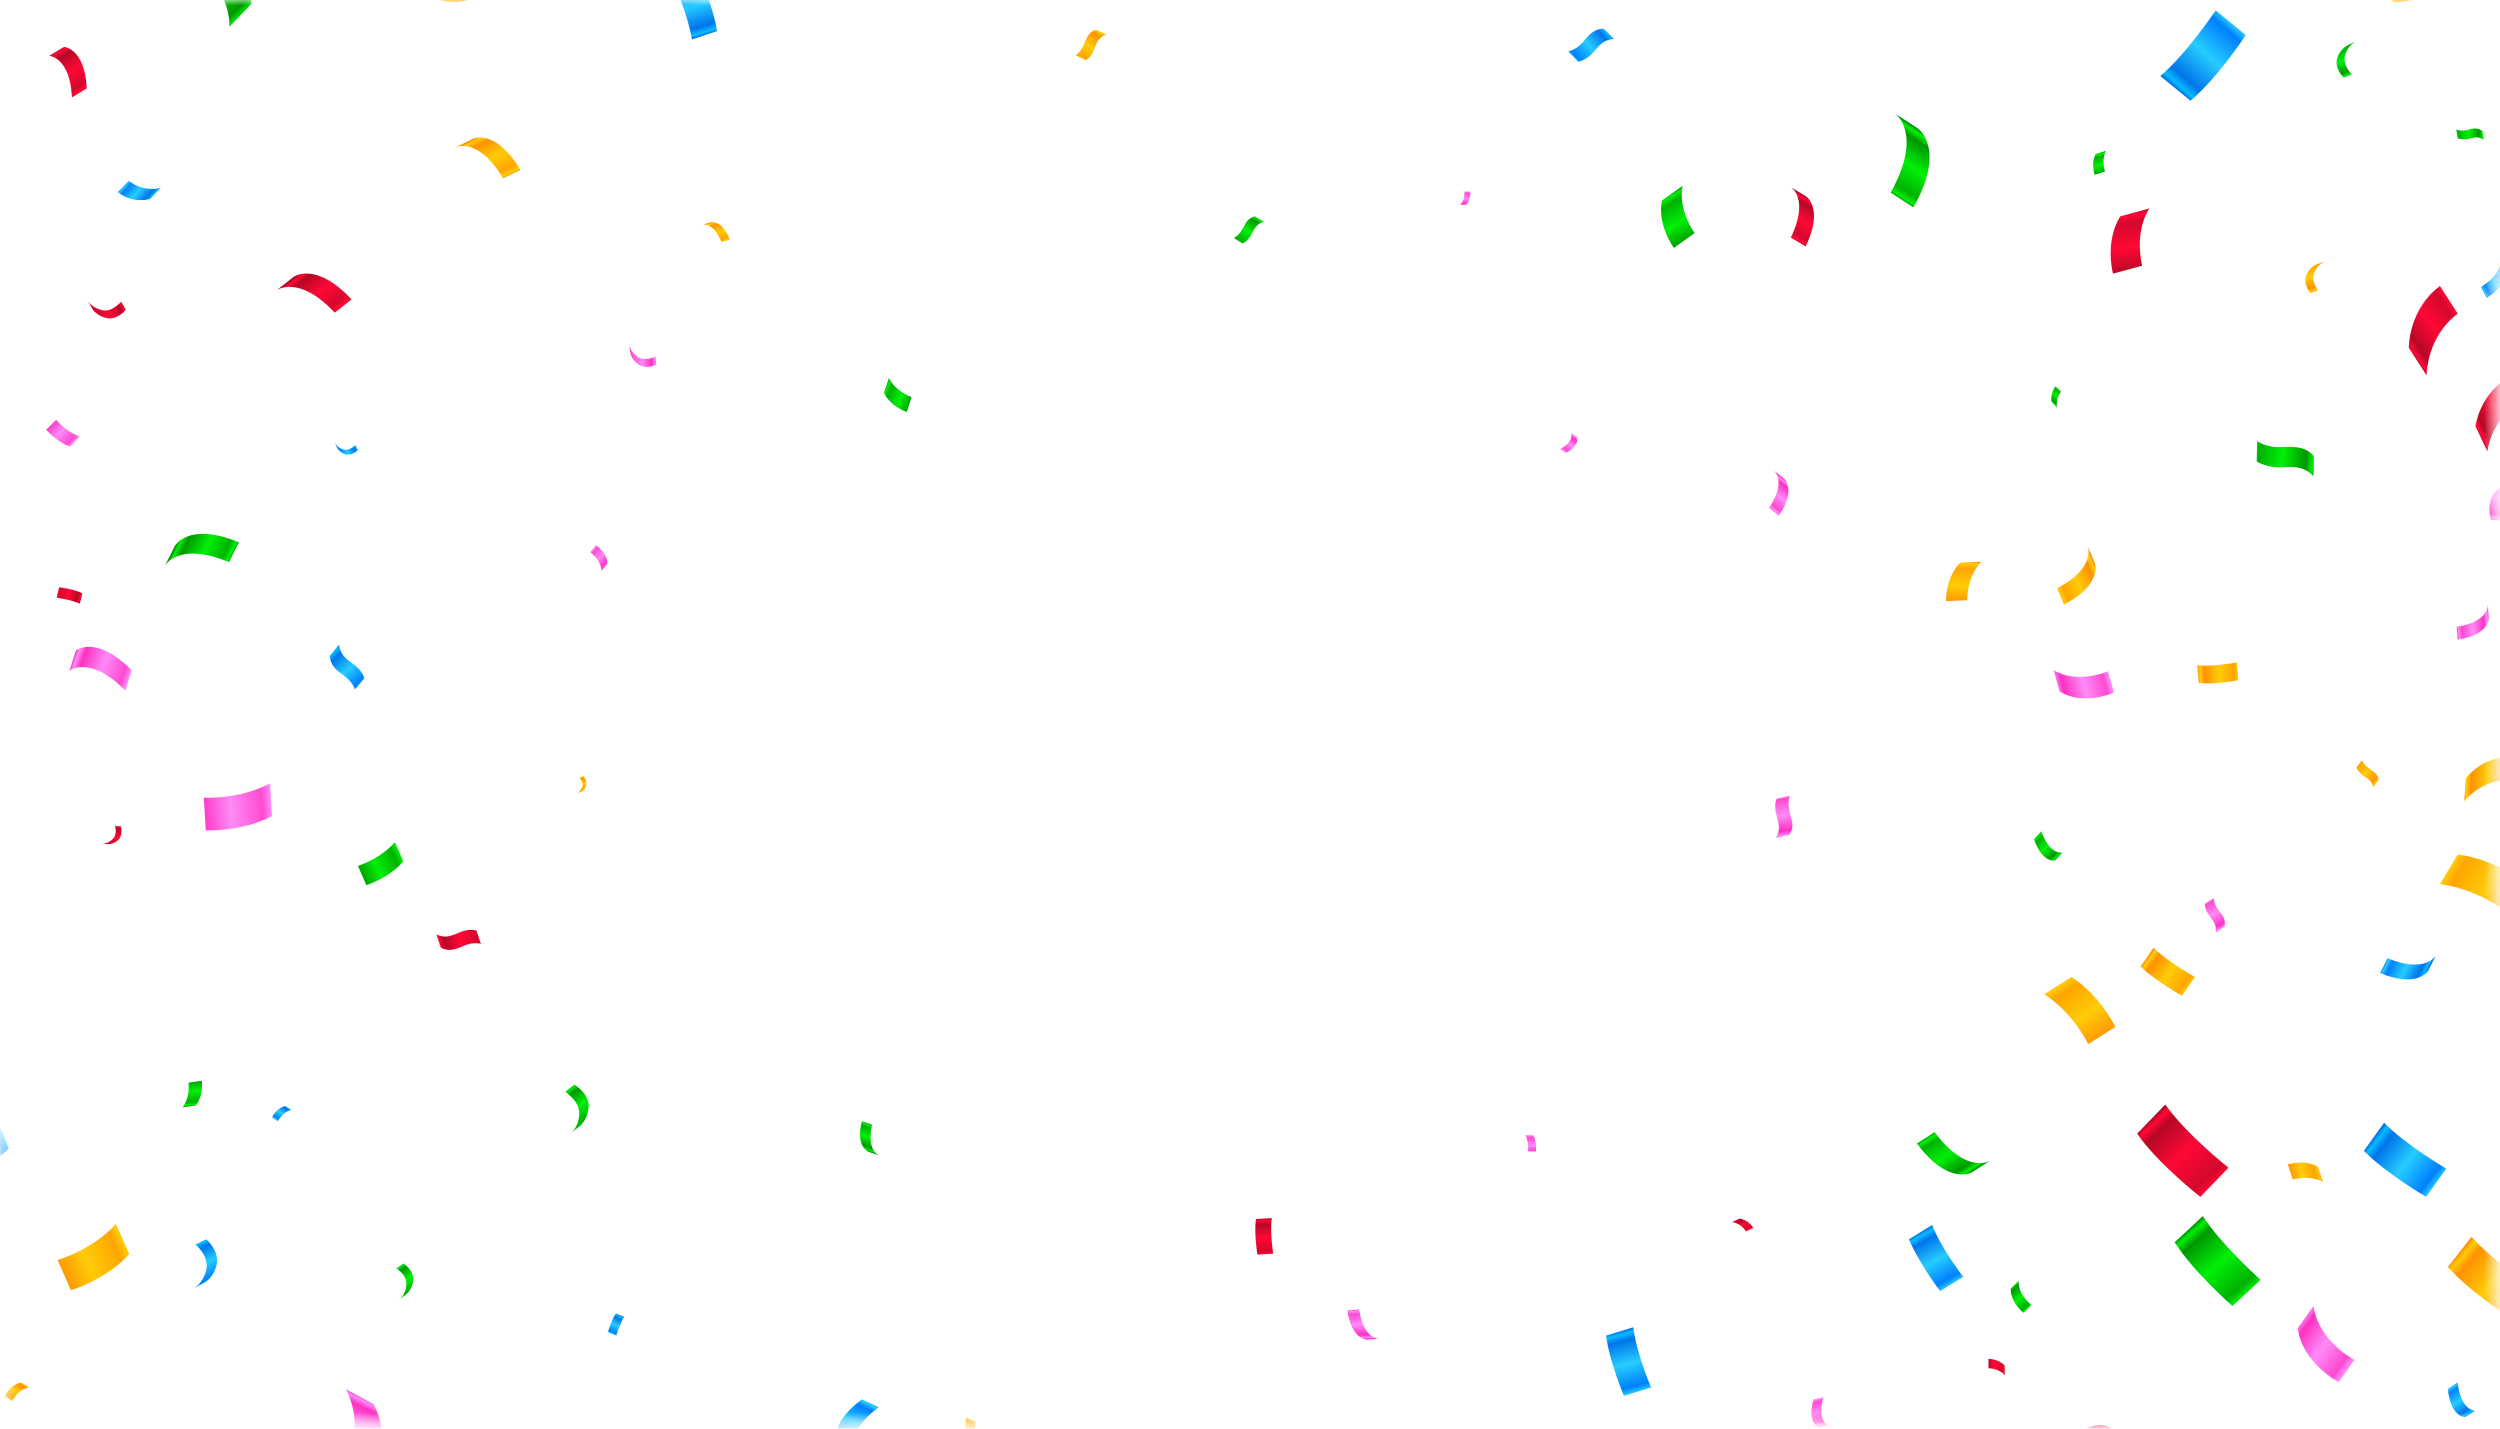 <svg width="238" height="136" viewBox="0 0 238 136" fill="none" xmlns="http://www.w3.org/2000/svg">
<mask id="mask0_9066_54164" style="mask-type:luminance" maskUnits="userSpaceOnUse" x="0" y="0" width="238" height="136">
<path d="M237.5 0H0.5V135.429H237.5V0Z" fill="white"/>
</mask>
<g mask="url(#mask0_9066_54164)">
<path d="M213.799 3.336L210.931 0.984C210.931 0.984 208.203 5.075 205.664 7.239L208.533 9.59C211.119 7.427 213.799 3.336 213.799 3.336Z" fill="url(#paint0_linear_9066_54164)"/>
<path d="M222.641 131.57L224.146 129.454C224.146 129.454 220.713 127.714 220.243 124.328L218.738 126.444C219.209 129.83 222.641 131.57 222.641 131.57Z" fill="url(#paint1_linear_9066_54164)"/>
<path d="M200.493 14.344L199.506 14.673C199.506 14.673 199.035 15.425 199.411 16.648L200.399 16.319C200.023 15.096 200.493 14.344 200.493 14.344Z" fill="url(#paint2_linear_9066_54164)"/>
<path d="M196.213 37.291L195.695 36.773C195.131 37.432 195.319 38.278 195.319 38.278L195.836 38.795C195.836 38.795 195.648 37.996 196.213 37.291Z" fill="url(#paint3_linear_9066_54164)"/>
<path d="M201.245 65.929L200.68 63.907C200.68 63.907 197.859 65.176 195.508 63.812L196.072 65.835C198.423 67.245 201.245 65.929 201.245 65.929Z" fill="url(#paint4_linear_9066_54164)"/>
<path d="M34.074 82.429L34.874 84.263C34.874 84.263 36.943 83.652 38.4 82.006L37.601 80.172C36.143 81.818 34.074 82.429 34.074 82.429Z" fill="url(#paint5_linear_9066_54164)"/>
<path d="M160.192 17.68L158.217 19.09C158.217 19.09 157.653 21.065 159.346 23.605L161.321 22.194C159.628 19.655 160.192 17.68 160.192 17.68Z" fill="url(#paint6_linear_9066_54164)"/>
<path d="M10.704 79.895C10.234 80.365 9.764 80.318 9.67 80.318L10.234 80.365C10.234 80.365 10.799 80.412 11.269 79.942C11.739 79.471 11.504 78.672 11.504 78.672L10.94 78.625C10.94 78.625 11.222 79.424 10.704 79.895Z" fill="url(#paint7_linear_9066_54164)"/>
<path d="M66.568 -2.352L64.17 -1.552C64.17 -1.552 65.534 1.504 65.863 3.762L68.261 2.962C67.932 0.705 66.568 -2.352 66.568 -2.352Z" fill="url(#paint8_linear_9066_54164)"/>
<path d="M12.255 17.211L11.221 18.293C12.584 19.421 14.277 18.951 14.277 18.951L15.312 17.869C15.312 17.916 13.666 18.34 12.255 17.211Z" fill="url(#paint9_linear_9066_54164)"/>
<path d="M150.13 41.618L149.566 41.242C149.566 41.242 149.895 41.995 148.531 42.747L149.096 43.123C150.459 42.324 150.13 41.618 150.13 41.618Z" fill="url(#paint10_linear_9066_54164)"/>
<path d="M31.395 62.449C31.489 63.295 31.818 63.671 32.711 64.283C33.605 64.941 33.793 65.646 33.793 65.646L34.686 64.565C34.686 64.565 34.498 63.812 33.605 63.201C32.711 62.543 32.382 62.214 32.288 61.367L31.395 62.449Z" fill="url(#paint11_linear_9066_54164)"/>
<path d="M45.031 13.214L43.385 14.014C43.385 14.014 45.501 12.979 47.899 16.976L49.545 16.177C47.147 12.18 45.031 13.214 45.031 13.214Z" fill="url(#paint12_linear_9066_54164)"/>
<path d="M204.629 19.844L201.855 20.596C201.855 20.596 200.397 22.571 201.149 26.051L203.924 25.299C203.171 21.772 204.629 19.844 204.629 19.844Z" fill="url(#paint13_linear_9066_54164)"/>
<path d="M236.935 58.824L236.841 57.602C236.841 57.602 236.935 59.2 233.879 59.671L233.973 60.893C237.03 60.423 236.935 58.824 236.935 58.824Z" fill="url(#paint14_linear_9066_54164)"/>
<path d="M40.565 -2.871C38.401 -4.376 38.119 -6.398 38.072 -6.68L38.307 -4.329C38.307 -4.329 38.495 -2.071 40.8 -0.52C43.104 1.079 46.113 -0.567 46.113 -0.567L45.878 -2.918C45.878 -2.918 42.869 -1.272 40.565 -2.871Z" fill="url(#paint15_linear_9066_54164)"/>
<path d="M170.35 79.473C170.773 78.814 170.679 78.344 170.397 77.357C170.115 76.369 170.397 75.758 170.397 75.758L169.127 76.04C169.127 76.04 168.845 76.651 169.127 77.639C169.409 78.626 169.457 79.049 169.08 79.755L170.35 79.473Z" fill="url(#paint16_linear_9066_54164)"/>
<path d="M188.642 53.469L186.62 53.563C186.62 53.563 185.303 54.691 185.256 57.231L187.278 57.137C187.325 54.597 188.642 53.469 188.642 53.469Z" fill="url(#paint17_linear_9066_54164)"/>
<path d="M192.639 124.986L193.391 124.234C193.391 124.234 192.121 123.293 192.168 121.93L191.416 122.682C191.416 124.046 192.639 124.986 192.639 124.986Z" fill="url(#paint18_linear_9066_54164)"/>
<path d="M104.328 2.82C103.717 3.055 103.529 3.385 103.2 4.184C102.918 4.983 102.4 5.266 102.4 5.266L103.388 5.736C103.388 5.736 103.905 5.454 104.187 4.654C104.469 3.855 104.658 3.526 105.316 3.291L104.328 2.82Z" fill="url(#paint19_linear_9066_54164)"/>
<path d="M130.145 127.533L131.273 127.438C131.273 127.438 129.815 127.533 129.392 124.664L128.264 124.758C128.687 127.58 130.145 127.533 130.145 127.533Z" fill="url(#paint20_linear_9066_54164)"/>
<path d="M7.225 61.928L6.613 63.856C6.613 63.856 8.541 62.304 11.927 65.737L12.538 63.809C9.153 60.376 7.225 61.928 7.225 61.928Z" fill="url(#paint21_linear_9066_54164)"/>
<path d="M17.381 105.422L18.651 105.234C18.651 105.234 19.356 104.435 19.215 102.883L17.945 103.071C18.086 104.623 17.381 105.422 17.381 105.422Z" fill="url(#paint22_linear_9066_54164)"/>
<path d="M200.916 136.885C201.904 137.402 202.139 138.295 202.186 138.39L201.998 137.402C201.998 137.402 201.81 136.462 200.728 135.85C199.646 135.286 198.424 136.132 198.424 136.132L198.659 137.12C198.659 137.12 199.835 136.273 200.916 136.885Z" fill="url(#paint23_linear_9066_54164)"/>
<path d="M220.289 43.403C219.442 42.556 218.737 42.51 217.232 42.556C215.727 42.651 214.881 41.992 214.881 41.992L214.834 43.92C214.834 43.92 215.68 44.532 217.185 44.484C218.69 44.39 219.395 44.484 220.242 45.331L220.289 43.403Z" fill="url(#paint24_linear_9066_54164)"/>
<path d="M67.649 21.161L66.85 21.396C66.85 21.396 67.884 21.067 68.683 23.042L69.483 22.807C68.683 20.832 67.649 21.161 67.649 21.161Z" fill="url(#paint25_linear_9066_54164)"/>
<path d="M213.094 64.755L212.953 63.062C212.953 63.062 210.696 63.486 209.191 63.345L209.332 65.037C210.884 65.179 213.094 64.755 213.094 64.755Z" fill="url(#paint26_linear_9066_54164)"/>
<path d="M32.712 42.791C32.147 42.65 31.912 42.227 31.865 42.18L32.1 42.65C32.1 42.65 32.336 43.12 32.947 43.261C33.558 43.402 34.075 42.838 34.075 42.838L33.84 42.368C33.84 42.368 33.323 42.932 32.712 42.791Z" fill="url(#paint27_linear_9066_54164)"/>
<path d="M33.182 138.528L35.816 139.938C37.273 136.694 35.581 133.684 35.581 133.684L32.947 132.273C32.947 132.273 34.64 135.283 33.182 138.528Z" fill="url(#paint28_linear_9066_54164)"/>
<path d="M226.45 74.248C226.356 73.731 226.121 73.543 225.557 73.167C224.992 72.79 224.851 72.367 224.851 72.367L224.334 73.073C224.334 73.073 224.475 73.496 225.039 73.872C225.604 74.248 225.839 74.436 225.933 74.954L226.45 74.248Z" fill="url(#paint29_linear_9066_54164)"/>
<path d="M231.198 92.356L231.904 90.945C231.904 90.945 230.963 92.732 227.295 91.228L226.59 92.638C230.258 94.143 231.198 92.356 231.198 92.356Z" fill="url(#paint30_linear_9066_54164)"/>
<path d="M234.679 134.909L235.62 134.298C235.62 134.298 234.256 134.298 233.974 131.617L233.033 132.229C233.315 134.956 234.679 134.909 234.679 134.909Z" fill="url(#paint31_linear_9066_54164)"/>
<path d="M238.769 74.249L238.957 72.039C236.277 72.039 234.772 74.061 234.772 74.061L234.584 76.271C234.584 76.318 236.136 74.249 238.769 74.249Z" fill="url(#paint32_linear_9066_54164)"/>
<path d="M55.423 74.909C55.282 75.333 54.953 75.521 54.953 75.521L55.329 75.38C55.329 75.38 55.706 75.239 55.8 74.768C55.941 74.298 55.517 73.875 55.517 73.875L55.141 74.063C55.141 74.016 55.564 74.439 55.423 74.909Z" fill="url(#paint33_linear_9066_54164)"/>
<path d="M16.628 52.007L15.688 53.888C15.688 53.888 16.91 51.49 21.801 53.512L22.741 51.631C17.898 49.609 16.628 52.007 16.628 52.007Z" fill="url(#paint34_linear_9066_54164)"/>
<path d="M41.974 90.234C42.726 90.564 43.197 90.469 44.137 90.046C45.078 89.623 45.783 89.858 45.783 89.858L45.36 88.589C45.36 88.589 44.701 88.353 43.714 88.777C42.773 89.2 42.303 89.294 41.551 88.965L41.974 90.234Z" fill="url(#paint35_linear_9066_54164)"/>
<path d="M238.488 25.488L237.923 24.453C237.923 24.453 238.629 25.77 236.184 27.322L236.748 28.356C239.146 26.804 238.488 25.488 238.488 25.488Z" fill="url(#paint36_linear_9066_54164)"/>
<path d="M239.334 125.697L241.592 122.829C241.592 122.829 237.5 120.242 235.29 117.75L233.033 120.618C235.243 123.111 239.334 125.697 239.334 125.697Z" fill="url(#paint37_linear_9066_54164)"/>
<path d="M25.893 106.371L26.457 106.747C26.457 106.747 26.88 105.853 27.727 105.665L27.162 105.289C26.316 105.477 25.893 106.371 25.893 106.371Z" fill="url(#paint38_linear_9066_54164)"/>
<path d="M221.136 112.526L220.665 111.069C220.665 111.069 219.584 110.363 217.797 110.834L218.267 112.291C220.101 111.821 221.136 112.526 221.136 112.526Z" fill="url(#paint39_linear_9066_54164)"/>
<path d="M19.402 75.942L19.59 79.045C19.59 79.045 22.976 79.234 25.892 77.682L25.703 74.578C22.788 76.13 19.402 75.942 19.402 75.942Z" fill="url(#paint40_linear_9066_54164)"/>
<path d="M169.833 45.565L168.892 44.812C168.892 44.812 170.115 45.8 168.422 48.339L169.362 49.092C171.055 46.552 169.833 45.565 169.833 45.565Z" fill="url(#paint41_linear_9066_54164)"/>
<path d="M55.142 105.993C55.142 107.169 54.437 107.827 54.343 107.874L55.189 107.216C55.189 107.216 55.989 106.604 56.035 105.288C56.035 104.018 54.672 103.266 54.672 103.266L53.825 103.924C53.778 103.971 55.142 104.723 55.142 105.993Z" fill="url(#paint42_linear_9066_54164)"/>
<path d="M57.869 126.826L58.669 127.155C58.669 127.155 58.998 126.027 59.421 125.368L58.621 125.039C58.198 125.697 57.869 126.826 57.869 126.826Z" fill="url(#paint43_linear_9066_54164)"/>
<path d="M20.344 -6.016L18.275 -3.853C18.275 -3.853 21.849 -1.313 21.849 2.543L23.918 0.38C23.918 -3.523 20.344 -6.016 20.344 -6.016Z" fill="url(#paint44_linear_9066_54164)"/>
<path d="M56.74 51.914L56.176 52.572C56.176 52.572 57.21 53.231 57.257 54.359L57.822 53.701C57.822 52.572 56.74 51.914 56.74 51.914Z" fill="url(#paint45_linear_9066_54164)"/>
<path d="M84.626 35.977L84.156 37.387C84.156 37.387 84.579 38.563 86.319 39.221L86.79 37.81C85.097 37.152 84.626 35.977 84.626 35.977Z" fill="url(#paint46_linear_9066_54164)"/>
<path d="M235.665 -4.468L233.878 -7.195C233.878 -7.195 233.878 -3.198 226.072 -2.493L227.859 0.234C235.665 -0.424 235.665 -4.468 235.665 -4.468Z" fill="url(#paint47_linear_9066_54164)"/>
<path d="M236.324 12.46C235.854 12.177 235.572 12.177 234.914 12.366C234.255 12.554 233.832 12.318 233.832 12.318L233.973 13.165C233.973 13.165 234.396 13.353 235.055 13.212C235.713 13.024 235.995 13.024 236.465 13.306L236.324 12.46Z" fill="url(#paint48_linear_9066_54164)"/>
<path d="M-3.639 109.609L-2.839 111.537C-2.839 111.537 -0.676 110.925 0.829 109.326L0.029 107.398C-1.476 109.044 -3.639 109.609 -3.639 109.609Z" fill="url(#paint49_linear_9066_54164)"/>
<path d="M6.096 4.469L4.686 5.315C4.686 5.315 6.661 5.409 6.849 9.265L8.259 8.419C8.071 4.563 6.096 4.469 6.096 4.469Z" fill="url(#paint50_linear_9066_54164)"/>
<path d="M9.764 29.534C8.824 29.346 8.401 28.735 8.354 28.641L8.777 29.393C8.777 29.393 9.2 30.098 10.187 30.287C11.222 30.475 11.974 29.487 11.974 29.487L11.551 28.735C11.504 28.688 10.752 29.722 9.764 29.534Z" fill="url(#paint51_linear_9066_54164)"/>
<path d="M195.649 81.915L196.354 81.163C196.354 81.163 195.132 81.445 194.332 79.141L193.627 79.893C194.473 82.244 195.649 81.915 195.649 81.915Z" fill="url(#paint52_linear_9066_54164)"/>
<path d="M5.626 55.914L5.391 56.902C5.391 56.902 6.754 57.09 7.601 57.466L7.836 56.478C6.989 56.055 5.626 55.914 5.626 55.914Z" fill="url(#paint53_linear_9066_54164)"/>
<path d="M60.69 33.949C59.985 33.479 59.891 32.821 59.891 32.727L59.985 33.479C59.985 33.479 60.032 34.184 60.784 34.702C61.536 35.219 62.477 34.702 62.477 34.702L62.383 33.949C62.383 33.949 61.395 34.466 60.69 33.949Z" fill="url(#paint54_linear_9066_54164)"/>
<path d="M119.705 119.441L121.21 119.347C121.21 119.347 120.881 117.325 121.069 115.961L119.564 116.055C119.376 117.466 119.705 119.441 119.705 119.441Z" fill="url(#paint55_linear_9066_54164)"/>
<path d="M173.077 135.853L174.018 135.665C174.018 135.665 172.936 135.241 173.594 133.031L172.654 133.219C171.996 135.382 173.077 135.853 173.077 135.853Z" fill="url(#paint56_linear_9066_54164)"/>
<path d="M190.853 130.911V130.018C190.853 130.018 190.382 129.406 189.301 129.359V130.253C190.382 130.3 190.853 130.911 190.853 130.911Z" fill="url(#paint57_linear_9066_54164)"/>
<path d="M5.343 39.969L4.402 40.909C4.402 40.909 5.296 42.038 6.659 42.508L7.6 41.568C6.283 41.097 5.343 39.969 5.343 39.969Z" fill="url(#paint58_linear_9066_54164)"/>
<path d="M166.211 117.23L166.917 116.901C166.446 116.102 165.6 116.008 165.6 116.008L164.895 116.337C164.895 116.337 165.741 116.431 166.211 117.23Z" fill="url(#paint59_linear_9066_54164)"/>
<path d="M139.972 18.242H139.408C139.408 18.242 139.502 19.042 138.984 19.512H139.549C140.066 19.042 139.972 18.242 139.972 18.242Z" fill="url(#paint60_linear_9066_54164)"/>
<path d="M212.529 124.332L215.209 121.84C215.209 121.84 211.542 118.595 209.708 115.773L207.027 118.266C208.814 121.087 212.529 124.332 212.529 124.332Z" fill="url(#paint61_linear_9066_54164)"/>
<path d="M152.669 2.727C151.822 2.774 151.446 3.103 150.741 3.949C150.036 4.796 149.283 4.89 149.283 4.89L150.271 5.877C150.271 5.877 151.023 5.736 151.728 4.937C152.434 4.09 152.81 3.761 153.656 3.714L152.669 2.727Z" fill="url(#paint62_linear_9066_54164)"/>
<path d="M27.915 26.381L26.316 27.651C26.316 27.651 28.386 26.052 31.865 29.767L33.464 28.497C29.984 24.782 27.915 26.381 27.915 26.381Z" fill="url(#paint63_linear_9066_54164)"/>
<path d="M0.453 132.934L1.158 133.404C1.158 133.404 1.676 132.276 2.757 132.087L2.052 131.617C0.923 131.805 0.453 132.934 0.453 132.934Z" fill="url(#paint64_linear_9066_54164)"/>
<path d="M82.698 109.658L83.685 109.987C83.685 109.987 82.463 109.564 83.027 107.071L82.04 106.742C81.428 109.234 82.698 109.658 82.698 109.658Z" fill="url(#paint65_linear_9066_54164)"/>
<path d="M171.901 18.667L170.49 17.82C170.49 17.82 172.277 18.902 170.49 22.617L171.901 23.463C173.688 19.748 171.901 18.667 171.901 18.667Z" fill="url(#paint66_linear_9066_54164)"/>
<path d="M220.335 25.91C220.665 25.11 221.323 24.922 221.417 24.875L220.665 25.11C220.665 25.11 219.959 25.298 219.583 26.145C219.207 26.991 219.912 27.884 219.912 27.884L220.665 27.649C220.665 27.602 219.959 26.756 220.335 25.91Z" fill="url(#paint67_linear_9066_54164)"/>
<path d="M145.473 109.614H146.226C146.226 109.614 146.32 108.815 145.991 108.062H145.238C145.567 108.815 145.473 109.614 145.473 109.614Z" fill="url(#paint68_linear_9066_54164)"/>
<path d="M182.577 12.223L180.413 10.812C180.413 10.812 183.141 12.694 179.99 18.336L182.153 19.747C185.351 14.104 182.577 12.223 182.577 12.223Z" fill="url(#paint69_linear_9066_54164)"/>
<path d="M119.469 20.594C118.858 20.782 118.67 21.064 118.294 21.769C117.917 22.475 117.447 22.663 117.447 22.663L118.294 23.18C118.294 23.18 118.811 22.992 119.14 22.287C119.516 21.581 119.704 21.299 120.316 21.111L119.469 20.594Z" fill="url(#paint70_linear_9066_54164)"/>
<path d="M199.412 53.56L198.753 52.008C198.753 52.008 199.6 54.03 195.838 56.005L196.496 57.557C200.258 55.582 199.412 53.56 199.412 53.56Z" fill="url(#paint71_linear_9066_54164)"/>
<path d="M19.639 120.9C19.357 122.122 18.51 122.64 18.369 122.687L19.357 122.169C19.357 122.169 20.344 121.699 20.626 120.383C20.908 119.066 19.639 117.984 19.639 117.984L18.604 118.502C18.651 118.502 19.921 119.536 19.639 120.9Z" fill="url(#paint72_linear_9066_54164)"/>
<path d="M230.964 113.936L232.892 111.256C232.892 111.256 229.083 109.046 226.967 106.883L225.039 109.563C227.155 111.726 230.964 113.936 230.964 113.936Z" fill="url(#paint73_linear_9066_54164)"/>
<path d="M238.629 86.806L240.322 83.985C240.322 83.985 237.501 81.775 233.974 81.352L232.281 84.173C235.808 84.596 238.629 86.806 238.629 86.806Z" fill="url(#paint74_linear_9066_54164)"/>
<path d="M38.683 122.311C38.636 123.205 38.071 123.675 37.977 123.722L38.636 123.252C38.636 123.252 39.247 122.828 39.341 121.841C39.388 120.853 38.401 120.289 38.401 120.289L37.742 120.759C37.742 120.759 38.777 121.371 38.683 122.311Z" fill="url(#paint75_linear_9066_54164)"/>
<path d="M211.779 88.212C211.873 87.6 211.732 87.271 211.214 86.66C210.744 86.049 210.744 85.484 210.744 85.484L209.898 86.049C209.898 86.049 209.851 86.566 210.368 87.224C210.838 87.836 211.026 88.165 210.932 88.776L211.779 88.212Z" fill="url(#paint76_linear_9066_54164)"/>
<path d="M223.251 5.223C223.533 4.329 224.191 4 224.285 3.953L223.533 4.282C223.533 4.282 222.781 4.611 222.498 5.552C222.216 6.539 223.11 7.386 223.11 7.386L223.909 7.057C223.862 7.057 222.969 6.21 223.251 5.223Z" fill="url(#paint77_linear_9066_54164)"/>
<path d="M207.733 94.796L208.956 93.009C208.956 93.009 206.417 91.598 205.006 90.234L203.783 92.021C205.194 93.385 207.733 94.796 207.733 94.796Z" fill="url(#paint78_linear_9066_54164)"/>
<path d="M233.974 29.86L232.281 27.227C229.271 29.484 229.318 33.105 229.318 33.105L231.011 35.738C231.011 35.691 231.011 32.07 233.974 29.86Z" fill="url(#paint79_linear_9066_54164)"/>
<path d="M184.693 122.918L186.903 121.555C186.903 121.555 184.787 118.827 183.941 116.617L181.73 117.981C182.624 120.144 184.693 122.918 184.693 122.918Z" fill="url(#paint80_linear_9066_54164)"/>
<path d="M198.798 99.403L201.385 97.757C201.385 97.757 199.974 94.795 197.2 93.008L194.613 94.654C197.388 96.441 198.798 99.403 198.798 99.403Z" fill="url(#paint81_linear_9066_54164)"/>
<path d="M154.597 132.888L157.183 132.088C157.183 132.088 155.773 128.797 155.491 126.352L152.904 127.151C153.186 129.549 154.597 132.888 154.597 132.888Z" fill="url(#paint82_linear_9066_54164)"/>
<path d="M5.484 119.956L6.754 122.825C6.754 122.825 10.046 121.884 12.303 119.392L11.033 116.523C8.776 119.016 5.484 119.956 5.484 119.956Z" fill="url(#paint83_linear_9066_54164)"/>
<path d="M91.443 136.936L92.337 137.312C92.337 137.312 92.901 136.372 92.854 135.337L91.961 134.961C91.961 135.995 91.443 136.936 91.443 136.936Z" fill="url(#paint84_linear_9066_54164)"/>
<path d="M79.782 137.639L81.381 138.391C81.381 138.391 80.205 136.557 83.638 133.971L82.039 133.219C78.607 135.805 79.782 137.639 79.782 137.639Z" fill="url(#paint85_linear_9066_54164)"/>
<path d="M238.77 46.88C239.71 45.94 240.745 45.987 240.886 45.987L239.71 45.893C239.71 45.893 238.581 45.799 237.594 46.786C236.606 47.821 237.124 49.467 237.124 49.467L238.299 49.561C238.299 49.514 237.782 47.868 238.77 46.88Z" fill="url(#paint86_linear_9066_54164)"/>
<path d="M187.749 111.59L189.442 110.509C189.442 110.509 187.232 111.872 184.175 107.781L182.482 108.863C185.539 112.954 187.749 111.59 187.749 111.59Z" fill="url(#paint87_linear_9066_54164)"/>
<path d="M239.945 38.32L238.817 35.922C236.042 37.521 235.666 40.577 235.666 40.577L236.795 42.975C236.795 42.928 237.171 39.872 239.945 38.32Z" fill="url(#paint88_linear_9066_54164)"/>
<path d="M209.474 113.942L212.154 111.167C212.154 111.167 208.157 108.017 206.135 105.148L203.455 107.923C205.43 110.791 209.474 113.942 209.474 113.942Z" fill="url(#paint89_linear_9066_54164)"/>
</g>
<defs>
<linearGradient id="paint0_linear_9066_54164" x1="212.863" y1="1.876" x2="207.125" y2="8.417" gradientUnits="userSpaceOnUse">
<stop stop-color="#0080FF"/>
<stop offset="0.014" stop-color="#0283FF"/>
<stop offset="0.024" stop-color="#078DFF"/>
<stop offset="0.034" stop-color="#109DFF"/>
<stop offset="0.042" stop-color="#1DB4FF"/>
<stop offset="0.05" stop-color="#2BCFFF"/>
<stop offset="0.15" stop-color="#0080FF"/>
<stop offset="0.5" stop-color="#26CCFF"/>
<stop offset="0.85" stop-color="#0074EA"/>
<stop offset="0.95" stop-color="#06BCFF"/>
<stop offset="1" stop-color="#0072E8"/>
</linearGradient>
<linearGradient id="paint1_linear_9066_54164" x1="224.13" y1="130.006" x2="218.523" y2="125.866" gradientUnits="userSpaceOnUse">
<stop stop-color="#FF4AD1"/>
<stop offset="0.015" stop-color="#FF4DD3"/>
<stop offset="0.026" stop-color="#FF57D9"/>
<stop offset="0.036" stop-color="#FF67E2"/>
<stop offset="0.046" stop-color="#FF7EF0"/>
<stop offset="0.05" stop-color="#FF8BF7"/>
<stop offset="0.15" stop-color="#FF4AD1"/>
<stop offset="0.5" stop-color="#FF8BF7"/>
<stop offset="0.85" stop-color="#FF30C2"/>
<stop offset="0.95" stop-color="#FF8BF7"/>
<stop offset="1" stop-color="#FF2ABE"/>
</linearGradient>
<linearGradient id="paint2_linear_9066_54164" x1="199.709" y1="14.561" x2="200.288" y2="16.904" gradientUnits="userSpaceOnUse">
<stop stop-color="#00B102"/>
<stop offset="0.015" stop-color="#00B402"/>
<stop offset="0.026" stop-color="#00BE03"/>
<stop offset="0.037" stop-color="#00CE05"/>
<stop offset="0.046" stop-color="#00E507"/>
<stop offset="0.05" stop-color="#00F008"/>
<stop offset="0.15" stop-color="#00B102"/>
<stop offset="0.5" stop-color="#00F008"/>
<stop offset="0.85" stop-color="#009700"/>
<stop offset="0.95" stop-color="#00F008"/>
<stop offset="1" stop-color="#009200"/>
</linearGradient>
<linearGradient id="paint3_linear_9066_54164" x1="196.283" y1="37.255" x2="195.298" y2="38.319" gradientUnits="userSpaceOnUse">
<stop stop-color="#00B102"/>
<stop offset="0.015" stop-color="#00B402"/>
<stop offset="0.026" stop-color="#00BE03"/>
<stop offset="0.037" stop-color="#00CE05"/>
<stop offset="0.046" stop-color="#00E507"/>
<stop offset="0.05" stop-color="#00F008"/>
<stop offset="0.15" stop-color="#00B102"/>
<stop offset="0.5" stop-color="#00F008"/>
<stop offset="0.85" stop-color="#009700"/>
<stop offset="0.95" stop-color="#00F008"/>
<stop offset="1" stop-color="#009200"/>
</linearGradient>
<linearGradient id="paint4_linear_9066_54164" x1="201.017" y1="64.215" x2="195.59" y2="65.645" gradientUnits="userSpaceOnUse">
<stop stop-color="#FF4AD1"/>
<stop offset="0.015" stop-color="#FF4DD3"/>
<stop offset="0.026" stop-color="#FF57D9"/>
<stop offset="0.036" stop-color="#FF67E2"/>
<stop offset="0.046" stop-color="#FF7EF0"/>
<stop offset="0.05" stop-color="#FF8BF7"/>
<stop offset="0.15" stop-color="#FF4AD1"/>
<stop offset="0.5" stop-color="#FF8BF7"/>
<stop offset="0.85" stop-color="#FF30C2"/>
<stop offset="0.95" stop-color="#FF8BF7"/>
<stop offset="1" stop-color="#FF2ABE"/>
</linearGradient>
<linearGradient id="paint5_linear_9066_54164" x1="38.352" y1="81.297" x2="33.352" y2="83.606" gradientUnits="userSpaceOnUse">
<stop stop-color="#00B102"/>
<stop offset="0.015" stop-color="#00B402"/>
<stop offset="0.026" stop-color="#00BE03"/>
<stop offset="0.037" stop-color="#00CE05"/>
<stop offset="0.046" stop-color="#00E507"/>
<stop offset="0.05" stop-color="#00F008"/>
<stop offset="0.15" stop-color="#00B102"/>
<stop offset="0.5" stop-color="#00F008"/>
<stop offset="0.85" stop-color="#009700"/>
<stop offset="0.95" stop-color="#00F008"/>
<stop offset="1" stop-color="#009200"/>
</linearGradient>
<linearGradient id="paint6_linear_9066_54164" x1="158.565" y1="18.638" x2="161.499" y2="23.517" gradientUnits="userSpaceOnUse">
<stop stop-color="#00B102"/>
<stop offset="0.015" stop-color="#00B402"/>
<stop offset="0.026" stop-color="#00BE03"/>
<stop offset="0.037" stop-color="#00CE05"/>
<stop offset="0.046" stop-color="#00E507"/>
<stop offset="0.05" stop-color="#00F008"/>
<stop offset="0.15" stop-color="#00B102"/>
<stop offset="0.5" stop-color="#00F008"/>
<stop offset="0.85" stop-color="#009700"/>
<stop offset="0.95" stop-color="#00F008"/>
<stop offset="1" stop-color="#009200"/>
</linearGradient>
<linearGradient id="paint7_linear_9066_54164" x1="10.554" y1="80.663" x2="10.774" y2="78.531" gradientUnits="userSpaceOnUse">
<stop stop-color="#D4082D"/>
<stop offset="0.017" stop-color="#D7082E"/>
<stop offset="0.031" stop-color="#E1082F"/>
<stop offset="0.043" stop-color="#F10832"/>
<stop offset="0.05" stop-color="#FF0835"/>
<stop offset="0.15" stop-color="#D4082D"/>
<stop offset="0.5" stop-color="#FF0835"/>
<stop offset="0.85" stop-color="#B50827"/>
<stop offset="0.95" stop-color="#FF0835"/>
<stop offset="1" stop-color="#AF0826"/>
</linearGradient>
<linearGradient id="paint8_linear_9066_54164" x1="65.375" y1="-2.325" x2="67.062" y2="3.363" gradientUnits="userSpaceOnUse">
<stop stop-color="#0080FF"/>
<stop offset="0.014" stop-color="#0283FF"/>
<stop offset="0.024" stop-color="#078DFF"/>
<stop offset="0.034" stop-color="#109DFF"/>
<stop offset="0.042" stop-color="#1DB4FF"/>
<stop offset="0.05" stop-color="#2BCFFF"/>
<stop offset="0.15" stop-color="#0080FF"/>
<stop offset="0.5" stop-color="#26CCFF"/>
<stop offset="0.85" stop-color="#0074EA"/>
<stop offset="0.95" stop-color="#06BCFF"/>
<stop offset="1" stop-color="#0072E8"/>
</linearGradient>
<linearGradient id="paint9_linear_9066_54164" x1="12.163" y1="17.132" x2="14.363" y2="19.039" gradientUnits="userSpaceOnUse">
<stop stop-color="#0080FF"/>
<stop offset="0.014" stop-color="#0283FF"/>
<stop offset="0.024" stop-color="#078DFF"/>
<stop offset="0.034" stop-color="#109DFF"/>
<stop offset="0.042" stop-color="#1DB4FF"/>
<stop offset="0.05" stop-color="#2BCFFF"/>
<stop offset="0.15" stop-color="#0080FF"/>
<stop offset="0.5" stop-color="#26CCFF"/>
<stop offset="0.85" stop-color="#0074EA"/>
<stop offset="0.95" stop-color="#06BCFF"/>
<stop offset="1" stop-color="#0072E8"/>
</linearGradient>
<linearGradient id="paint10_linear_9066_54164" x1="148.889" y1="43.059" x2="149.98" y2="41.485" gradientUnits="userSpaceOnUse">
<stop stop-color="#FF4AD1"/>
<stop offset="0.015" stop-color="#FF4DD3"/>
<stop offset="0.026" stop-color="#FF57D9"/>
<stop offset="0.036" stop-color="#FF67E2"/>
<stop offset="0.046" stop-color="#FF7EF0"/>
<stop offset="0.05" stop-color="#FF8BF7"/>
<stop offset="0.15" stop-color="#FF4AD1"/>
<stop offset="0.5" stop-color="#FF8BF7"/>
<stop offset="0.85" stop-color="#FF30C2"/>
<stop offset="0.95" stop-color="#FF8BF7"/>
<stop offset="1" stop-color="#FF2ABE"/>
</linearGradient>
<linearGradient id="paint11_linear_9066_54164" x1="34.786" y1="65.337" x2="31.548" y2="62.014" gradientUnits="userSpaceOnUse">
<stop stop-color="#0080FF"/>
<stop offset="0.014" stop-color="#0283FF"/>
<stop offset="0.024" stop-color="#078DFF"/>
<stop offset="0.034" stop-color="#109DFF"/>
<stop offset="0.042" stop-color="#1DB4FF"/>
<stop offset="0.05" stop-color="#2BCFFF"/>
<stop offset="0.15" stop-color="#0080FF"/>
<stop offset="0.5" stop-color="#26CCFF"/>
<stop offset="0.85" stop-color="#0074EA"/>
<stop offset="0.95" stop-color="#06BCFF"/>
<stop offset="1" stop-color="#0072E8"/>
</linearGradient>
<linearGradient id="paint12_linear_9066_54164" x1="47.544" y1="17.242" x2="45.428" y2="13.052" gradientUnits="userSpaceOnUse">
<stop stop-color="#FFA500"/>
<stop offset="0.018" stop-color="#FFA801"/>
<stop offset="0.032" stop-color="#FFB203"/>
<stop offset="0.045" stop-color="#FFC206"/>
<stop offset="0.05" stop-color="#FFCC08"/>
<stop offset="0.15" stop-color="#FFA500"/>
<stop offset="0.5" stop-color="#FFCC08"/>
<stop offset="0.85" stop-color="#FF9100"/>
<stop offset="0.95" stop-color="#FFCC08"/>
<stop offset="1" stop-color="#FF8E00"/>
</linearGradient>
<linearGradient id="paint13_linear_9066_54164" x1="202.407" y1="20.223" x2="203.549" y2="26.884" gradientUnits="userSpaceOnUse">
<stop stop-color="#D4082D"/>
<stop offset="0.017" stop-color="#D7082E"/>
<stop offset="0.031" stop-color="#E1082F"/>
<stop offset="0.043" stop-color="#F10832"/>
<stop offset="0.05" stop-color="#FF0835"/>
<stop offset="0.15" stop-color="#D4082D"/>
<stop offset="0.5" stop-color="#FF0835"/>
<stop offset="0.85" stop-color="#B50827"/>
<stop offset="0.95" stop-color="#FF0835"/>
<stop offset="1" stop-color="#AF0826"/>
</linearGradient>
<linearGradient id="paint14_linear_9066_54164" x1="233.829" y1="59.376" x2="236.942" y2="59.118" gradientUnits="userSpaceOnUse">
<stop stop-color="#FF4AD1"/>
<stop offset="0.015" stop-color="#FF4DD3"/>
<stop offset="0.026" stop-color="#FF57D9"/>
<stop offset="0.036" stop-color="#FF67E2"/>
<stop offset="0.046" stop-color="#FF7EF0"/>
<stop offset="0.05" stop-color="#FF8BF7"/>
<stop offset="0.15" stop-color="#FF4AD1"/>
<stop offset="0.5" stop-color="#FF8BF7"/>
<stop offset="0.85" stop-color="#FF30C2"/>
<stop offset="0.95" stop-color="#FF8BF7"/>
<stop offset="1" stop-color="#FF2ABE"/>
</linearGradient>
<linearGradient id="paint15_linear_9066_54164" x1="37.397" y1="-3.001" x2="46.103" y2="-3.621" gradientUnits="userSpaceOnUse">
<stop stop-color="#FFA500"/>
<stop offset="0.018" stop-color="#FFA801"/>
<stop offset="0.032" stop-color="#FFB203"/>
<stop offset="0.045" stop-color="#FFC206"/>
<stop offset="0.05" stop-color="#FFCC08"/>
<stop offset="0.15" stop-color="#FFA500"/>
<stop offset="0.5" stop-color="#FFCC08"/>
<stop offset="0.85" stop-color="#FF9100"/>
<stop offset="0.95" stop-color="#FFCC08"/>
<stop offset="1" stop-color="#FF8E00"/>
</linearGradient>
<linearGradient id="paint16_linear_9066_54164" x1="169.456" y1="75.49" x2="169.968" y2="79.736" gradientUnits="userSpaceOnUse">
<stop stop-color="#FF4AD1"/>
<stop offset="0.015" stop-color="#FF4DD3"/>
<stop offset="0.026" stop-color="#FF57D9"/>
<stop offset="0.036" stop-color="#FF67E2"/>
<stop offset="0.046" stop-color="#FF7EF0"/>
<stop offset="0.05" stop-color="#FF8BF7"/>
<stop offset="0.15" stop-color="#FF4AD1"/>
<stop offset="0.5" stop-color="#FF8BF7"/>
<stop offset="0.85" stop-color="#FF30C2"/>
<stop offset="0.95" stop-color="#FF8BF7"/>
<stop offset="1" stop-color="#FF2ABE"/>
</linearGradient>
<linearGradient id="paint17_linear_9066_54164" x1="187.048" y1="53.385" x2="186.792" y2="58.179" gradientUnits="userSpaceOnUse">
<stop stop-color="#FFA500"/>
<stop offset="0.018" stop-color="#FFA801"/>
<stop offset="0.032" stop-color="#FFB203"/>
<stop offset="0.045" stop-color="#FFC206"/>
<stop offset="0.05" stop-color="#FFCC08"/>
<stop offset="0.15" stop-color="#FFA500"/>
<stop offset="0.5" stop-color="#FFCC08"/>
<stop offset="0.85" stop-color="#FF9100"/>
<stop offset="0.95" stop-color="#FFCC08"/>
<stop offset="1" stop-color="#FF8E00"/>
</linearGradient>
<linearGradient id="paint18_linear_9066_54164" x1="193.371" y1="124.465" x2="191.419" y2="122.419" gradientUnits="userSpaceOnUse">
<stop stop-color="#00B102"/>
<stop offset="0.015" stop-color="#00B402"/>
<stop offset="0.026" stop-color="#00BE03"/>
<stop offset="0.037" stop-color="#00CE05"/>
<stop offset="0.046" stop-color="#00E507"/>
<stop offset="0.05" stop-color="#00F008"/>
<stop offset="0.15" stop-color="#00B102"/>
<stop offset="0.5" stop-color="#00F008"/>
<stop offset="0.85" stop-color="#009700"/>
<stop offset="0.95" stop-color="#00F008"/>
<stop offset="1" stop-color="#009200"/>
</linearGradient>
<linearGradient id="paint19_linear_9066_54164" x1="102.875" y1="5.952" x2="104.704" y2="2.855" gradientUnits="userSpaceOnUse">
<stop stop-color="#FFA500"/>
<stop offset="0.018" stop-color="#FFA801"/>
<stop offset="0.032" stop-color="#FFB203"/>
<stop offset="0.045" stop-color="#FFC206"/>
<stop offset="0.05" stop-color="#FFCC08"/>
<stop offset="0.15" stop-color="#FFA500"/>
<stop offset="0.5" stop-color="#FFCC08"/>
<stop offset="0.85" stop-color="#FF9100"/>
<stop offset="0.95" stop-color="#FFCC08"/>
<stop offset="1" stop-color="#FF8E00"/>
</linearGradient>
<linearGradient id="paint20_linear_9066_54164" x1="129.678" y1="124.619" x2="129.885" y2="127.508" gradientUnits="userSpaceOnUse">
<stop stop-color="#FF4AD1"/>
<stop offset="0.015" stop-color="#FF4DD3"/>
<stop offset="0.026" stop-color="#FF57D9"/>
<stop offset="0.036" stop-color="#FF67E2"/>
<stop offset="0.046" stop-color="#FF7EF0"/>
<stop offset="0.05" stop-color="#FF8BF7"/>
<stop offset="0.15" stop-color="#FF4AD1"/>
<stop offset="0.5" stop-color="#FF8BF7"/>
<stop offset="0.85" stop-color="#FF30C2"/>
<stop offset="0.95" stop-color="#FF8BF7"/>
<stop offset="1" stop-color="#FF2ABE"/>
</linearGradient>
<linearGradient id="paint21_linear_9066_54164" x1="12.627" y1="64.42" x2="7.031" y2="62.487" gradientUnits="userSpaceOnUse">
<stop stop-color="#FF4AD1"/>
<stop offset="0.015" stop-color="#FF4DD3"/>
<stop offset="0.026" stop-color="#FF57D9"/>
<stop offset="0.036" stop-color="#FF67E2"/>
<stop offset="0.046" stop-color="#FF7EF0"/>
<stop offset="0.05" stop-color="#FF8BF7"/>
<stop offset="0.15" stop-color="#FF4AD1"/>
<stop offset="0.5" stop-color="#FF8BF7"/>
<stop offset="0.85" stop-color="#FF30C2"/>
<stop offset="0.95" stop-color="#FF8BF7"/>
<stop offset="1" stop-color="#FF2ABE"/>
</linearGradient>
<linearGradient id="paint22_linear_9066_54164" x1="18.35" y1="105.33" x2="18.136" y2="102.362" gradientUnits="userSpaceOnUse">
<stop stop-color="#00B102"/>
<stop offset="0.015" stop-color="#00B402"/>
<stop offset="0.026" stop-color="#00BE03"/>
<stop offset="0.037" stop-color="#00CE05"/>
<stop offset="0.046" stop-color="#00E507"/>
<stop offset="0.05" stop-color="#00F008"/>
<stop offset="0.15" stop-color="#00B102"/>
<stop offset="0.5" stop-color="#00F008"/>
<stop offset="0.85" stop-color="#009700"/>
<stop offset="0.95" stop-color="#00F008"/>
<stop offset="1" stop-color="#009200"/>
</linearGradient>
<linearGradient id="paint23_linear_9066_54164" x1="202.304" y1="136.779" x2="198.576" y2="137.46" gradientUnits="userSpaceOnUse">
<stop stop-color="#D4082D"/>
<stop offset="0.017" stop-color="#D7082E"/>
<stop offset="0.031" stop-color="#E1082F"/>
<stop offset="0.043" stop-color="#F10832"/>
<stop offset="0.05" stop-color="#FF0835"/>
<stop offset="0.15" stop-color="#D4082D"/>
<stop offset="0.5" stop-color="#FF0835"/>
<stop offset="0.85" stop-color="#B50827"/>
<stop offset="0.95" stop-color="#FF0835"/>
<stop offset="1" stop-color="#AF0826"/>
</linearGradient>
<linearGradient id="paint24_linear_9066_54164" x1="214.097" y1="43.272" x2="220.501" y2="44.018" gradientUnits="userSpaceOnUse">
<stop stop-color="#00B102"/>
<stop offset="0.015" stop-color="#00B402"/>
<stop offset="0.026" stop-color="#00BE03"/>
<stop offset="0.037" stop-color="#00CE05"/>
<stop offset="0.046" stop-color="#00E507"/>
<stop offset="0.05" stop-color="#00F008"/>
<stop offset="0.15" stop-color="#00B102"/>
<stop offset="0.5" stop-color="#00F008"/>
<stop offset="0.85" stop-color="#009700"/>
<stop offset="0.95" stop-color="#00F008"/>
<stop offset="1" stop-color="#009200"/>
</linearGradient>
<linearGradient id="paint25_linear_9066_54164" x1="68.519" y1="23.172" x2="67.849" y2="21.13" gradientUnits="userSpaceOnUse">
<stop stop-color="#FFA500"/>
<stop offset="0.018" stop-color="#FFA801"/>
<stop offset="0.032" stop-color="#FFB203"/>
<stop offset="0.045" stop-color="#FFC206"/>
<stop offset="0.05" stop-color="#FFCC08"/>
<stop offset="0.15" stop-color="#FFA500"/>
<stop offset="0.5" stop-color="#FFCC08"/>
<stop offset="0.85" stop-color="#FF9100"/>
<stop offset="0.95" stop-color="#FFCC08"/>
<stop offset="1" stop-color="#FF8E00"/>
</linearGradient>
<linearGradient id="paint26_linear_9066_54164" x1="213.279" y1="63.953" x2="209.25" y2="64.162" gradientUnits="userSpaceOnUse">
<stop stop-color="#FFA500"/>
<stop offset="0.018" stop-color="#FFA801"/>
<stop offset="0.032" stop-color="#FFB203"/>
<stop offset="0.045" stop-color="#FFC206"/>
<stop offset="0.05" stop-color="#FFCC08"/>
<stop offset="0.15" stop-color="#FFA500"/>
<stop offset="0.5" stop-color="#FFCC08"/>
<stop offset="0.85" stop-color="#FF9100"/>
<stop offset="0.95" stop-color="#FFCC08"/>
<stop offset="1" stop-color="#FF8E00"/>
</linearGradient>
<linearGradient id="paint27_linear_9066_54164" x1="32.002" y1="43.025" x2="33.818" y2="42.177" gradientUnits="userSpaceOnUse">
<stop stop-color="#0080FF"/>
<stop offset="0.014" stop-color="#0283FF"/>
<stop offset="0.024" stop-color="#078DFF"/>
<stop offset="0.034" stop-color="#109DFF"/>
<stop offset="0.042" stop-color="#1DB4FF"/>
<stop offset="0.05" stop-color="#2BCFFF"/>
<stop offset="0.15" stop-color="#0080FF"/>
<stop offset="0.5" stop-color="#26CCFF"/>
<stop offset="0.85" stop-color="#0074EA"/>
<stop offset="0.95" stop-color="#06BCFF"/>
<stop offset="1" stop-color="#0072E8"/>
</linearGradient>
<linearGradient id="paint28_linear_9066_54164" x1="33.035" y1="138.794" x2="35.647" y2="133.546" gradientUnits="userSpaceOnUse">
<stop stop-color="#FF4AD1"/>
<stop offset="0.015" stop-color="#FF4DD3"/>
<stop offset="0.026" stop-color="#FF57D9"/>
<stop offset="0.036" stop-color="#FF67E2"/>
<stop offset="0.046" stop-color="#FF7EF0"/>
<stop offset="0.05" stop-color="#FF8BF7"/>
<stop offset="0.15" stop-color="#FF4AD1"/>
<stop offset="0.5" stop-color="#FF8BF7"/>
<stop offset="0.85" stop-color="#FF30C2"/>
<stop offset="0.95" stop-color="#FF8BF7"/>
<stop offset="1" stop-color="#FF2ABE"/>
</linearGradient>
<linearGradient id="paint29_linear_9066_54164" x1="224.247" y1="72.625" x2="226.377" y2="74.52" gradientUnits="userSpaceOnUse">
<stop stop-color="#FFA500"/>
<stop offset="0.018" stop-color="#FFA801"/>
<stop offset="0.032" stop-color="#FFB203"/>
<stop offset="0.045" stop-color="#FFC206"/>
<stop offset="0.05" stop-color="#FFCC08"/>
<stop offset="0.15" stop-color="#FFA500"/>
<stop offset="0.5" stop-color="#FFCC08"/>
<stop offset="0.85" stop-color="#FF9100"/>
<stop offset="0.95" stop-color="#FFCC08"/>
<stop offset="1" stop-color="#FF8E00"/>
</linearGradient>
<linearGradient id="paint30_linear_9066_54164" x1="227.423" y1="90.841" x2="231.015" y2="92.646" gradientUnits="userSpaceOnUse">
<stop stop-color="#0080FF"/>
<stop offset="0.014" stop-color="#0283FF"/>
<stop offset="0.024" stop-color="#078DFF"/>
<stop offset="0.034" stop-color="#109DFF"/>
<stop offset="0.042" stop-color="#1DB4FF"/>
<stop offset="0.05" stop-color="#2BCFFF"/>
<stop offset="0.15" stop-color="#0080FF"/>
<stop offset="0.5" stop-color="#26CCFF"/>
<stop offset="0.85" stop-color="#0074EA"/>
<stop offset="0.95" stop-color="#06BCFF"/>
<stop offset="1" stop-color="#0072E8"/>
</linearGradient>
<linearGradient id="paint31_linear_9066_54164" x1="233.226" y1="131.992" x2="234.975" y2="134.764" gradientUnits="userSpaceOnUse">
<stop stop-color="#0080FF"/>
<stop offset="0.014" stop-color="#0283FF"/>
<stop offset="0.024" stop-color="#078DFF"/>
<stop offset="0.034" stop-color="#109DFF"/>
<stop offset="0.042" stop-color="#1DB4FF"/>
<stop offset="0.05" stop-color="#2BCFFF"/>
<stop offset="0.15" stop-color="#0080FF"/>
<stop offset="0.5" stop-color="#26CCFF"/>
<stop offset="0.85" stop-color="#0074EA"/>
<stop offset="0.95" stop-color="#06BCFF"/>
<stop offset="1" stop-color="#0072E8"/>
</linearGradient>
<linearGradient id="paint32_linear_9066_54164" x1="238.994" y1="74.276" x2="234.636" y2="74.076" gradientUnits="userSpaceOnUse">
<stop stop-color="#FFA500"/>
<stop offset="0.018" stop-color="#FFA801"/>
<stop offset="0.032" stop-color="#FFB203"/>
<stop offset="0.045" stop-color="#FFC206"/>
<stop offset="0.05" stop-color="#FFCC08"/>
<stop offset="0.15" stop-color="#FFA500"/>
<stop offset="0.5" stop-color="#FFCC08"/>
<stop offset="0.85" stop-color="#FF9100"/>
<stop offset="0.95" stop-color="#FFCC08"/>
<stop offset="1" stop-color="#FF8E00"/>
</linearGradient>
<linearGradient id="paint33_linear_9066_54164" x1="55.595" y1="75.416" x2="55.023" y2="74.02" gradientUnits="userSpaceOnUse">
<stop stop-color="#FFA500"/>
<stop offset="0.018" stop-color="#FFA801"/>
<stop offset="0.032" stop-color="#FFB203"/>
<stop offset="0.045" stop-color="#FFC206"/>
<stop offset="0.05" stop-color="#FFCC08"/>
<stop offset="0.15" stop-color="#FFA500"/>
<stop offset="0.5" stop-color="#FFCC08"/>
<stop offset="0.85" stop-color="#FF9100"/>
<stop offset="0.95" stop-color="#FFCC08"/>
<stop offset="1" stop-color="#FF8E00"/>
</linearGradient>
<linearGradient id="paint34_linear_9066_54164" x1="21.683" y1="53.941" x2="16.903" y2="51.579" gradientUnits="userSpaceOnUse">
<stop stop-color="#00B102"/>
<stop offset="0.015" stop-color="#00B402"/>
<stop offset="0.026" stop-color="#00BE03"/>
<stop offset="0.037" stop-color="#00CE05"/>
<stop offset="0.046" stop-color="#00E507"/>
<stop offset="0.05" stop-color="#00F008"/>
<stop offset="0.15" stop-color="#00B102"/>
<stop offset="0.5" stop-color="#00F008"/>
<stop offset="0.85" stop-color="#009700"/>
<stop offset="0.95" stop-color="#00F008"/>
<stop offset="1" stop-color="#009200"/>
</linearGradient>
<linearGradient id="paint35_linear_9066_54164" x1="45.977" y1="88.875" x2="41.672" y2="89.888" gradientUnits="userSpaceOnUse">
<stop stop-color="#D4082D"/>
<stop offset="0.017" stop-color="#D7082E"/>
<stop offset="0.031" stop-color="#E1082F"/>
<stop offset="0.043" stop-color="#F10832"/>
<stop offset="0.05" stop-color="#FF0835"/>
<stop offset="0.15" stop-color="#D4082D"/>
<stop offset="0.5" stop-color="#FF0835"/>
<stop offset="0.85" stop-color="#B50827"/>
<stop offset="0.95" stop-color="#FF0835"/>
<stop offset="1" stop-color="#AF0826"/>
</linearGradient>
<linearGradient id="paint36_linear_9066_54164" x1="236.002" y1="27.137" x2="238.569" y2="25.725" gradientUnits="userSpaceOnUse">
<stop stop-color="#0080FF"/>
<stop offset="0.014" stop-color="#0283FF"/>
<stop offset="0.024" stop-color="#078DFF"/>
<stop offset="0.034" stop-color="#109DFF"/>
<stop offset="0.042" stop-color="#1DB4FF"/>
<stop offset="0.05" stop-color="#2BCFFF"/>
<stop offset="0.15" stop-color="#0080FF"/>
<stop offset="0.5" stop-color="#26CCFF"/>
<stop offset="0.85" stop-color="#0074EA"/>
<stop offset="0.95" stop-color="#06BCFF"/>
<stop offset="1" stop-color="#0072E8"/>
</linearGradient>
<linearGradient id="paint37_linear_9066_54164" x1="240.759" y1="124.718" x2="234.187" y2="119.192" gradientUnits="userSpaceOnUse">
<stop stop-color="#FFA500"/>
<stop offset="0.018" stop-color="#FFA801"/>
<stop offset="0.032" stop-color="#FFB203"/>
<stop offset="0.045" stop-color="#FFC206"/>
<stop offset="0.05" stop-color="#FFCC08"/>
<stop offset="0.15" stop-color="#FFA500"/>
<stop offset="0.5" stop-color="#FFCC08"/>
<stop offset="0.85" stop-color="#FF9100"/>
<stop offset="0.95" stop-color="#FFCC08"/>
<stop offset="1" stop-color="#FF8E00"/>
</linearGradient>
<linearGradient id="paint38_linear_9066_54164" x1="26.31" y1="106.726" x2="27.302" y2="105.243" gradientUnits="userSpaceOnUse">
<stop stop-color="#0080FF"/>
<stop offset="0.014" stop-color="#0283FF"/>
<stop offset="0.024" stop-color="#078DFF"/>
<stop offset="0.034" stop-color="#109DFF"/>
<stop offset="0.042" stop-color="#1DB4FF"/>
<stop offset="0.05" stop-color="#2BCFFF"/>
<stop offset="0.15" stop-color="#0080FF"/>
<stop offset="0.5" stop-color="#26CCFF"/>
<stop offset="0.85" stop-color="#0074EA"/>
<stop offset="0.95" stop-color="#06BCFF"/>
<stop offset="1" stop-color="#0072E8"/>
</linearGradient>
<linearGradient id="paint39_linear_9066_54164" x1="220.888" y1="111.385" x2="217.424" y2="112.151" gradientUnits="userSpaceOnUse">
<stop stop-color="#FFA500"/>
<stop offset="0.018" stop-color="#FFA801"/>
<stop offset="0.032" stop-color="#FFB203"/>
<stop offset="0.045" stop-color="#FFC206"/>
<stop offset="0.05" stop-color="#FFCC08"/>
<stop offset="0.15" stop-color="#FFA500"/>
<stop offset="0.5" stop-color="#FFCC08"/>
<stop offset="0.85" stop-color="#FF9100"/>
<stop offset="0.95" stop-color="#FFCC08"/>
<stop offset="1" stop-color="#FF8E00"/>
</linearGradient>
<linearGradient id="paint40_linear_9066_54164" x1="26.227" y1="76.559" x2="17.75" y2="77.226" gradientUnits="userSpaceOnUse">
<stop stop-color="#FF4AD1"/>
<stop offset="0.015" stop-color="#FF4DD3"/>
<stop offset="0.026" stop-color="#FF57D9"/>
<stop offset="0.036" stop-color="#FF67E2"/>
<stop offset="0.046" stop-color="#FF7EF0"/>
<stop offset="0.05" stop-color="#FF8BF7"/>
<stop offset="0.15" stop-color="#FF4AD1"/>
<stop offset="0.5" stop-color="#FF8BF7"/>
<stop offset="0.85" stop-color="#FF30C2"/>
<stop offset="0.95" stop-color="#FF8BF7"/>
<stop offset="1" stop-color="#FF2ABE"/>
</linearGradient>
<linearGradient id="paint41_linear_9066_54164" x1="168.173" y1="48.232" x2="170.058" y2="45.781" gradientUnits="userSpaceOnUse">
<stop stop-color="#FF4AD1"/>
<stop offset="0.015" stop-color="#FF4DD3"/>
<stop offset="0.026" stop-color="#FF57D9"/>
<stop offset="0.036" stop-color="#FF67E2"/>
<stop offset="0.046" stop-color="#FF7EF0"/>
<stop offset="0.05" stop-color="#FF8BF7"/>
<stop offset="0.15" stop-color="#FF4AD1"/>
<stop offset="0.5" stop-color="#FF8BF7"/>
<stop offset="0.85" stop-color="#FF30C2"/>
<stop offset="0.95" stop-color="#FF8BF7"/>
<stop offset="1" stop-color="#FF2ABE"/>
</linearGradient>
<linearGradient id="paint42_linear_9066_54164" x1="55.875" y1="107.217" x2="53.452" y2="104.067" gradientUnits="userSpaceOnUse">
<stop stop-color="#00B102"/>
<stop offset="0.015" stop-color="#00B402"/>
<stop offset="0.026" stop-color="#00BE03"/>
<stop offset="0.037" stop-color="#00CE05"/>
<stop offset="0.046" stop-color="#00E507"/>
<stop offset="0.05" stop-color="#00F008"/>
<stop offset="0.15" stop-color="#00B102"/>
<stop offset="0.5" stop-color="#00F008"/>
<stop offset="0.85" stop-color="#009700"/>
<stop offset="0.95" stop-color="#00F008"/>
<stop offset="1" stop-color="#009200"/>
</linearGradient>
<linearGradient id="paint43_linear_9066_54164" x1="58.167" y1="127.084" x2="59.022" y2="125.212" gradientUnits="userSpaceOnUse">
<stop stop-color="#0080FF"/>
<stop offset="0.014" stop-color="#0283FF"/>
<stop offset="0.024" stop-color="#078DFF"/>
<stop offset="0.034" stop-color="#109DFF"/>
<stop offset="0.042" stop-color="#1DB4FF"/>
<stop offset="0.05" stop-color="#2BCFFF"/>
<stop offset="0.15" stop-color="#0080FF"/>
<stop offset="0.5" stop-color="#26CCFF"/>
<stop offset="0.85" stop-color="#0074EA"/>
<stop offset="0.95" stop-color="#06BCFF"/>
<stop offset="1" stop-color="#0072E8"/>
</linearGradient>
<linearGradient id="paint44_linear_9066_54164" x1="18.39" y1="-4.521" x2="24.009" y2="1.086" gradientUnits="userSpaceOnUse">
<stop stop-color="#00B102"/>
<stop offset="0.015" stop-color="#00B402"/>
<stop offset="0.026" stop-color="#00BE03"/>
<stop offset="0.037" stop-color="#00CE05"/>
<stop offset="0.046" stop-color="#00E507"/>
<stop offset="0.05" stop-color="#00F008"/>
<stop offset="0.15" stop-color="#00B102"/>
<stop offset="0.5" stop-color="#00F008"/>
<stop offset="0.85" stop-color="#009700"/>
<stop offset="0.95" stop-color="#00F008"/>
<stop offset="1" stop-color="#009200"/>
</linearGradient>
<linearGradient id="paint45_linear_9066_54164" x1="56.22" y1="52.356" x2="57.891" y2="53.879" gradientUnits="userSpaceOnUse">
<stop stop-color="#FF4AD1"/>
<stop offset="0.015" stop-color="#FF4DD3"/>
<stop offset="0.026" stop-color="#FF57D9"/>
<stop offset="0.036" stop-color="#FF67E2"/>
<stop offset="0.046" stop-color="#FF7EF0"/>
<stop offset="0.05" stop-color="#FF8BF7"/>
<stop offset="0.15" stop-color="#FF4AD1"/>
<stop offset="0.5" stop-color="#FF8BF7"/>
<stop offset="0.85" stop-color="#FF30C2"/>
<stop offset="0.95" stop-color="#FF8BF7"/>
<stop offset="1" stop-color="#FF2ABE"/>
</linearGradient>
<linearGradient id="paint46_linear_9066_54164" x1="84.19" y1="37.026" x2="87.388" y2="38.377" gradientUnits="userSpaceOnUse">
<stop stop-color="#00B102"/>
<stop offset="0.015" stop-color="#00B402"/>
<stop offset="0.026" stop-color="#00BE03"/>
<stop offset="0.037" stop-color="#00CE05"/>
<stop offset="0.046" stop-color="#00E507"/>
<stop offset="0.05" stop-color="#00F008"/>
<stop offset="0.15" stop-color="#00B102"/>
<stop offset="0.5" stop-color="#00F008"/>
<stop offset="0.85" stop-color="#009700"/>
<stop offset="0.95" stop-color="#00F008"/>
<stop offset="1" stop-color="#009200"/>
</linearGradient>
<linearGradient id="paint47_linear_9066_54164" x1="227.05" y1="-0.249" x2="235.208" y2="-5.266" gradientUnits="userSpaceOnUse">
<stop stop-color="#FFA500"/>
<stop offset="0.018" stop-color="#FFA801"/>
<stop offset="0.032" stop-color="#FFB203"/>
<stop offset="0.045" stop-color="#FFC206"/>
<stop offset="0.05" stop-color="#FFCC08"/>
<stop offset="0.15" stop-color="#FFA500"/>
<stop offset="0.5" stop-color="#FFCC08"/>
<stop offset="0.85" stop-color="#FF9100"/>
<stop offset="0.95" stop-color="#FFCC08"/>
<stop offset="1" stop-color="#FF8E00"/>
</linearGradient>
<linearGradient id="paint48_linear_9066_54164" x1="233.59" y1="12.947" x2="236.461" y2="12.717" gradientUnits="userSpaceOnUse">
<stop stop-color="#00B102"/>
<stop offset="0.015" stop-color="#00B402"/>
<stop offset="0.026" stop-color="#00BE03"/>
<stop offset="0.037" stop-color="#00CE05"/>
<stop offset="0.046" stop-color="#00E507"/>
<stop offset="0.05" stop-color="#00F008"/>
<stop offset="0.15" stop-color="#00B102"/>
<stop offset="0.5" stop-color="#00F008"/>
<stop offset="0.85" stop-color="#009700"/>
<stop offset="0.95" stop-color="#00F008"/>
<stop offset="1" stop-color="#009200"/>
</linearGradient>
<linearGradient id="paint49_linear_9066_54164" x1="0.765" y1="108.554" x2="-4.421" y2="110.797" gradientUnits="userSpaceOnUse">
<stop stop-color="#0080FF"/>
<stop offset="0.014" stop-color="#0283FF"/>
<stop offset="0.024" stop-color="#078DFF"/>
<stop offset="0.034" stop-color="#109DFF"/>
<stop offset="0.042" stop-color="#1DB4FF"/>
<stop offset="0.05" stop-color="#2BCFFF"/>
<stop offset="0.15" stop-color="#0080FF"/>
<stop offset="0.5" stop-color="#26CCFF"/>
<stop offset="0.85" stop-color="#0074EA"/>
<stop offset="0.95" stop-color="#06BCFF"/>
<stop offset="1" stop-color="#0072E8"/>
</linearGradient>
<linearGradient id="paint50_linear_9066_54164" x1="7.957" y1="8.79" x2="5.664" y2="4.672" gradientUnits="userSpaceOnUse">
<stop stop-color="#D4082D"/>
<stop offset="0.017" stop-color="#D7082E"/>
<stop offset="0.031" stop-color="#E1082F"/>
<stop offset="0.043" stop-color="#F10832"/>
<stop offset="0.05" stop-color="#FF0835"/>
<stop offset="0.15" stop-color="#D4082D"/>
<stop offset="0.5" stop-color="#FF0835"/>
<stop offset="0.85" stop-color="#B50827"/>
<stop offset="0.95" stop-color="#FF0835"/>
<stop offset="1" stop-color="#AF0826"/>
</linearGradient>
<linearGradient id="paint51_linear_9066_54164" x1="8.667" y1="29.962" x2="11.492" y2="28.424" gradientUnits="userSpaceOnUse">
<stop stop-color="#D4082D"/>
<stop offset="0.017" stop-color="#D7082E"/>
<stop offset="0.031" stop-color="#E1082F"/>
<stop offset="0.043" stop-color="#F10832"/>
<stop offset="0.05" stop-color="#FF0835"/>
<stop offset="0.15" stop-color="#D4082D"/>
<stop offset="0.5" stop-color="#FF0835"/>
<stop offset="0.85" stop-color="#B50827"/>
<stop offset="0.95" stop-color="#FF0835"/>
<stop offset="1" stop-color="#AF0826"/>
</linearGradient>
<linearGradient id="paint52_linear_9066_54164" x1="193.754" y1="79.643" x2="195.881" y2="81.725" gradientUnits="userSpaceOnUse">
<stop stop-color="#00B102"/>
<stop offset="0.015" stop-color="#00B402"/>
<stop offset="0.026" stop-color="#00BE03"/>
<stop offset="0.037" stop-color="#00CE05"/>
<stop offset="0.046" stop-color="#00E507"/>
<stop offset="0.05" stop-color="#00F008"/>
<stop offset="0.15" stop-color="#00B102"/>
<stop offset="0.5" stop-color="#00F008"/>
<stop offset="0.85" stop-color="#009700"/>
<stop offset="0.95" stop-color="#00F008"/>
<stop offset="1" stop-color="#009200"/>
</linearGradient>
<linearGradient id="paint53_linear_9066_54164" x1="5.4" y1="56.308" x2="7.728" y2="56.944" gradientUnits="userSpaceOnUse">
<stop stop-color="#D4082D"/>
<stop offset="0.017" stop-color="#D7082E"/>
<stop offset="0.031" stop-color="#E1082F"/>
<stop offset="0.043" stop-color="#F10832"/>
<stop offset="0.05" stop-color="#FF0835"/>
<stop offset="0.15" stop-color="#D4082D"/>
<stop offset="0.5" stop-color="#FF0835"/>
<stop offset="0.85" stop-color="#B50827"/>
<stop offset="0.95" stop-color="#FF0835"/>
<stop offset="1" stop-color="#AF0826"/>
</linearGradient>
<linearGradient id="paint54_linear_9066_54164" x1="59.667" y1="33.898" x2="62.433" y2="33.7" gradientUnits="userSpaceOnUse">
<stop stop-color="#FF4AD1"/>
<stop offset="0.015" stop-color="#FF4DD3"/>
<stop offset="0.026" stop-color="#FF57D9"/>
<stop offset="0.036" stop-color="#FF67E2"/>
<stop offset="0.046" stop-color="#FF7EF0"/>
<stop offset="0.05" stop-color="#FF8BF7"/>
<stop offset="0.15" stop-color="#FF4AD1"/>
<stop offset="0.5" stop-color="#FF8BF7"/>
<stop offset="0.85" stop-color="#FF30C2"/>
<stop offset="0.95" stop-color="#FF8BF7"/>
<stop offset="1" stop-color="#FF2ABE"/>
</linearGradient>
<linearGradient id="paint55_linear_9066_54164" x1="120.399" y1="119.631" x2="120.318" y2="116.026" gradientUnits="userSpaceOnUse">
<stop stop-color="#D4082D"/>
<stop offset="0.017" stop-color="#D7082E"/>
<stop offset="0.031" stop-color="#E1082F"/>
<stop offset="0.043" stop-color="#F10832"/>
<stop offset="0.05" stop-color="#FF0835"/>
<stop offset="0.15" stop-color="#D4082D"/>
<stop offset="0.5" stop-color="#FF0835"/>
<stop offset="0.85" stop-color="#B50827"/>
<stop offset="0.95" stop-color="#FF0835"/>
<stop offset="1" stop-color="#AF0826"/>
</linearGradient>
<linearGradient id="paint56_linear_9066_54164" x1="172.881" y1="133.069" x2="173.336" y2="135.806" gradientUnits="userSpaceOnUse">
<stop stop-color="#FF4AD1"/>
<stop offset="0.015" stop-color="#FF4DD3"/>
<stop offset="0.026" stop-color="#FF57D9"/>
<stop offset="0.036" stop-color="#FF67E2"/>
<stop offset="0.046" stop-color="#FF7EF0"/>
<stop offset="0.05" stop-color="#FF8BF7"/>
<stop offset="0.15" stop-color="#FF4AD1"/>
<stop offset="0.5" stop-color="#FF8BF7"/>
<stop offset="0.85" stop-color="#FF30C2"/>
<stop offset="0.95" stop-color="#FF8BF7"/>
<stop offset="1" stop-color="#FF2ABE"/>
</linearGradient>
<linearGradient id="paint57_linear_9066_54164" x1="190.903" y1="130.209" x2="188.846" y2="129.989" gradientUnits="userSpaceOnUse">
<stop stop-color="#D4082D"/>
<stop offset="0.017" stop-color="#D7082E"/>
<stop offset="0.031" stop-color="#E1082F"/>
<stop offset="0.043" stop-color="#F10832"/>
<stop offset="0.05" stop-color="#FF0835"/>
<stop offset="0.15" stop-color="#D4082D"/>
<stop offset="0.5" stop-color="#FF0835"/>
<stop offset="0.85" stop-color="#B50827"/>
<stop offset="0.95" stop-color="#FF0835"/>
<stop offset="1" stop-color="#AF0826"/>
</linearGradient>
<linearGradient id="paint58_linear_9066_54164" x1="7.134" y1="42.317" x2="4.468" y2="39.833" gradientUnits="userSpaceOnUse">
<stop stop-color="#FF4AD1"/>
<stop offset="0.015" stop-color="#FF4DD3"/>
<stop offset="0.026" stop-color="#FF57D9"/>
<stop offset="0.036" stop-color="#FF67E2"/>
<stop offset="0.046" stop-color="#FF7EF0"/>
<stop offset="0.05" stop-color="#FF8BF7"/>
<stop offset="0.15" stop-color="#FF4AD1"/>
<stop offset="0.5" stop-color="#FF8BF7"/>
<stop offset="0.85" stop-color="#FF30C2"/>
<stop offset="0.95" stop-color="#FF8BF7"/>
<stop offset="1" stop-color="#FF2ABE"/>
</linearGradient>
<linearGradient id="paint59_linear_9066_54164" x1="166.248" y1="117.287" x2="165.548" y2="115.963" gradientUnits="userSpaceOnUse">
<stop stop-color="#D4082D"/>
<stop offset="0.017" stop-color="#D7082E"/>
<stop offset="0.031" stop-color="#E1082F"/>
<stop offset="0.043" stop-color="#F10832"/>
<stop offset="0.05" stop-color="#FF0835"/>
<stop offset="0.15" stop-color="#D4082D"/>
<stop offset="0.5" stop-color="#FF0835"/>
<stop offset="0.85" stop-color="#B50827"/>
<stop offset="0.95" stop-color="#FF0835"/>
<stop offset="1" stop-color="#AF0826"/>
</linearGradient>
<linearGradient id="paint60_linear_9066_54164" x1="139.513" y1="18.174" x2="139.457" y2="19.643" gradientUnits="userSpaceOnUse">
<stop stop-color="#FF4AD1"/>
<stop offset="0.015" stop-color="#FF4DD3"/>
<stop offset="0.026" stop-color="#FF57D9"/>
<stop offset="0.036" stop-color="#FF67E2"/>
<stop offset="0.046" stop-color="#FF7EF0"/>
<stop offset="0.05" stop-color="#FF8BF7"/>
<stop offset="0.15" stop-color="#FF4AD1"/>
<stop offset="0.5" stop-color="#FF8BF7"/>
<stop offset="0.85" stop-color="#FF30C2"/>
<stop offset="0.95" stop-color="#FF8BF7"/>
<stop offset="1" stop-color="#FF2ABE"/>
</linearGradient>
<linearGradient id="paint61_linear_9066_54164" x1="214.074" y1="123.576" x2="208.374" y2="117.019" gradientUnits="userSpaceOnUse">
<stop stop-color="#00B102"/>
<stop offset="0.015" stop-color="#00B402"/>
<stop offset="0.026" stop-color="#00BE03"/>
<stop offset="0.037" stop-color="#00CE05"/>
<stop offset="0.046" stop-color="#00E507"/>
<stop offset="0.05" stop-color="#00F008"/>
<stop offset="0.15" stop-color="#00B102"/>
<stop offset="0.5" stop-color="#00F008"/>
<stop offset="0.85" stop-color="#009700"/>
<stop offset="0.95" stop-color="#00F008"/>
<stop offset="1" stop-color="#009200"/>
</linearGradient>
<linearGradient id="paint62_linear_9066_54164" x1="149.58" y1="5.903" x2="153.109" y2="2.903" gradientUnits="userSpaceOnUse">
<stop stop-color="#0080FF"/>
<stop offset="0.014" stop-color="#0283FF"/>
<stop offset="0.024" stop-color="#078DFF"/>
<stop offset="0.034" stop-color="#109DFF"/>
<stop offset="0.042" stop-color="#1DB4FF"/>
<stop offset="0.05" stop-color="#2BCFFF"/>
<stop offset="0.15" stop-color="#0080FF"/>
<stop offset="0.5" stop-color="#26CCFF"/>
<stop offset="0.85" stop-color="#0074EA"/>
<stop offset="0.95" stop-color="#06BCFF"/>
<stop offset="1" stop-color="#0072E8"/>
</linearGradient>
<linearGradient id="paint63_linear_9066_54164" x1="31.584" y1="30.163" x2="28.312" y2="26.141" gradientUnits="userSpaceOnUse">
<stop stop-color="#D4082D"/>
<stop offset="0.017" stop-color="#D7082E"/>
<stop offset="0.031" stop-color="#E1082F"/>
<stop offset="0.043" stop-color="#F10832"/>
<stop offset="0.05" stop-color="#FF0835"/>
<stop offset="0.15" stop-color="#D4082D"/>
<stop offset="0.5" stop-color="#FF0835"/>
<stop offset="0.85" stop-color="#B50827"/>
<stop offset="0.95" stop-color="#FF0835"/>
<stop offset="1" stop-color="#AF0826"/>
</linearGradient>
<linearGradient id="paint64_linear_9066_54164" x1="0.967" y1="133.415" x2="2.212" y2="131.556" gradientUnits="userSpaceOnUse">
<stop stop-color="#FFA500"/>
<stop offset="0.018" stop-color="#FFA801"/>
<stop offset="0.032" stop-color="#FFB203"/>
<stop offset="0.045" stop-color="#FFC206"/>
<stop offset="0.05" stop-color="#FFCC08"/>
<stop offset="0.15" stop-color="#FFA500"/>
<stop offset="0.5" stop-color="#FFCC08"/>
<stop offset="0.85" stop-color="#FF9100"/>
<stop offset="0.95" stop-color="#FFCC08"/>
<stop offset="1" stop-color="#FF8E00"/>
</linearGradient>
<linearGradient id="paint65_linear_9066_54164" x1="83.224" y1="107.094" x2="82.468" y2="109.566" gradientUnits="userSpaceOnUse">
<stop stop-color="#00B102"/>
<stop offset="0.015" stop-color="#00B402"/>
<stop offset="0.026" stop-color="#00BE03"/>
<stop offset="0.037" stop-color="#00CE05"/>
<stop offset="0.046" stop-color="#00E507"/>
<stop offset="0.05" stop-color="#00F008"/>
<stop offset="0.15" stop-color="#00B102"/>
<stop offset="0.5" stop-color="#00F008"/>
<stop offset="0.85" stop-color="#009700"/>
<stop offset="0.95" stop-color="#00F008"/>
<stop offset="1" stop-color="#009200"/>
</linearGradient>
<linearGradient id="paint66_linear_9066_54164" x1="170.122" y1="22.507" x2="172.193" y2="18.89" gradientUnits="userSpaceOnUse">
<stop stop-color="#D4082D"/>
<stop offset="0.017" stop-color="#D7082E"/>
<stop offset="0.031" stop-color="#E1082F"/>
<stop offset="0.043" stop-color="#F10832"/>
<stop offset="0.05" stop-color="#FF0835"/>
<stop offset="0.15" stop-color="#D4082D"/>
<stop offset="0.5" stop-color="#FF0835"/>
<stop offset="0.85" stop-color="#B50827"/>
<stop offset="0.95" stop-color="#FF0835"/>
<stop offset="1" stop-color="#AF0826"/>
</linearGradient>
<linearGradient id="paint67_linear_9066_54164" x1="220.184" y1="24.862" x2="220.907" y2="27.639" gradientUnits="userSpaceOnUse">
<stop stop-color="#FFA500"/>
<stop offset="0.018" stop-color="#FFA801"/>
<stop offset="0.032" stop-color="#FFB203"/>
<stop offset="0.045" stop-color="#FFC206"/>
<stop offset="0.05" stop-color="#FFCC08"/>
<stop offset="0.15" stop-color="#FFA500"/>
<stop offset="0.5" stop-color="#FFCC08"/>
<stop offset="0.85" stop-color="#FF9100"/>
<stop offset="0.95" stop-color="#FFCC08"/>
<stop offset="1" stop-color="#FF8E00"/>
</linearGradient>
<linearGradient id="paint68_linear_9066_54164" x1="145.71" y1="107.998" x2="145.745" y2="110.036" gradientUnits="userSpaceOnUse">
<stop stop-color="#FF4AD1"/>
<stop offset="0.015" stop-color="#FF4DD3"/>
<stop offset="0.026" stop-color="#FF57D9"/>
<stop offset="0.036" stop-color="#FF67E2"/>
<stop offset="0.046" stop-color="#FF7EF0"/>
<stop offset="0.05" stop-color="#FF8BF7"/>
<stop offset="0.15" stop-color="#FF4AD1"/>
<stop offset="0.5" stop-color="#FF8BF7"/>
<stop offset="0.85" stop-color="#FF30C2"/>
<stop offset="0.95" stop-color="#FF8BF7"/>
<stop offset="1" stop-color="#FF2ABE"/>
</linearGradient>
<linearGradient id="paint69_linear_9066_54164" x1="179.471" y1="18.101" x2="183.056" y2="12.611" gradientUnits="userSpaceOnUse">
<stop stop-color="#00B102"/>
<stop offset="0.015" stop-color="#00B402"/>
<stop offset="0.026" stop-color="#00BE03"/>
<stop offset="0.037" stop-color="#00CE05"/>
<stop offset="0.046" stop-color="#00E507"/>
<stop offset="0.05" stop-color="#00F008"/>
<stop offset="0.15" stop-color="#00B102"/>
<stop offset="0.5" stop-color="#00F008"/>
<stop offset="0.85" stop-color="#009700"/>
<stop offset="0.95" stop-color="#00F008"/>
<stop offset="1" stop-color="#009200"/>
</linearGradient>
<linearGradient id="paint70_linear_9066_54164" x1="117.804" y1="23.349" x2="119.826" y2="20.643" gradientUnits="userSpaceOnUse">
<stop stop-color="#00B102"/>
<stop offset="0.015" stop-color="#00B402"/>
<stop offset="0.026" stop-color="#00BE03"/>
<stop offset="0.037" stop-color="#00CE05"/>
<stop offset="0.046" stop-color="#00E507"/>
<stop offset="0.05" stop-color="#00F008"/>
<stop offset="0.15" stop-color="#00B102"/>
<stop offset="0.5" stop-color="#00F008"/>
<stop offset="0.85" stop-color="#009700"/>
<stop offset="0.95" stop-color="#00F008"/>
<stop offset="1" stop-color="#009200"/>
</linearGradient>
<linearGradient id="paint71_linear_9066_54164" x1="195.562" y1="55.688" x2="199.521" y2="53.946" gradientUnits="userSpaceOnUse">
<stop stop-color="#FFA500"/>
<stop offset="0.018" stop-color="#FFA801"/>
<stop offset="0.032" stop-color="#FFB203"/>
<stop offset="0.045" stop-color="#FFC206"/>
<stop offset="0.05" stop-color="#FFCC08"/>
<stop offset="0.15" stop-color="#FFA500"/>
<stop offset="0.5" stop-color="#FFCC08"/>
<stop offset="0.85" stop-color="#FF9100"/>
<stop offset="0.95" stop-color="#FFCC08"/>
<stop offset="1" stop-color="#FF8E00"/>
</linearGradient>
<linearGradient id="paint72_linear_9066_54164" x1="20.128" y1="122.319" x2="18.293" y2="118.526" gradientUnits="userSpaceOnUse">
<stop stop-color="#0080FF"/>
<stop offset="0.014" stop-color="#0283FF"/>
<stop offset="0.024" stop-color="#078DFF"/>
<stop offset="0.034" stop-color="#109DFF"/>
<stop offset="0.042" stop-color="#1DB4FF"/>
<stop offset="0.05" stop-color="#2BCFFF"/>
<stop offset="0.15" stop-color="#0080FF"/>
<stop offset="0.5" stop-color="#26CCFF"/>
<stop offset="0.85" stop-color="#0074EA"/>
<stop offset="0.95" stop-color="#06BCFF"/>
<stop offset="1" stop-color="#0072E8"/>
</linearGradient>
<linearGradient id="paint73_linear_9066_54164" x1="232.23" y1="113.024" x2="226.045" y2="108.233" gradientUnits="userSpaceOnUse">
<stop stop-color="#0080FF"/>
<stop offset="0.014" stop-color="#0283FF"/>
<stop offset="0.024" stop-color="#078DFF"/>
<stop offset="0.034" stop-color="#109DFF"/>
<stop offset="0.042" stop-color="#1DB4FF"/>
<stop offset="0.05" stop-color="#2BCFFF"/>
<stop offset="0.15" stop-color="#0080FF"/>
<stop offset="0.5" stop-color="#26CCFF"/>
<stop offset="0.85" stop-color="#0074EA"/>
<stop offset="0.95" stop-color="#06BCFF"/>
<stop offset="1" stop-color="#0072E8"/>
</linearGradient>
<linearGradient id="paint74_linear_9066_54164" x1="233.012" y1="82.119" x2="240.846" y2="86.652" gradientUnits="userSpaceOnUse">
<stop stop-color="#FFA500"/>
<stop offset="0.018" stop-color="#FFA801"/>
<stop offset="0.032" stop-color="#FFB203"/>
<stop offset="0.045" stop-color="#FFC206"/>
<stop offset="0.05" stop-color="#FFCC08"/>
<stop offset="0.15" stop-color="#FFA500"/>
<stop offset="0.5" stop-color="#FFCC08"/>
<stop offset="0.85" stop-color="#FF9100"/>
<stop offset="0.95" stop-color="#FFCC08"/>
<stop offset="1" stop-color="#FF8E00"/>
</linearGradient>
<linearGradient id="paint75_linear_9066_54164" x1="39.206" y1="123.285" x2="37.505" y2="120.808" gradientUnits="userSpaceOnUse">
<stop stop-color="#00B102"/>
<stop offset="0.015" stop-color="#00B402"/>
<stop offset="0.026" stop-color="#00BE03"/>
<stop offset="0.037" stop-color="#00CE05"/>
<stop offset="0.046" stop-color="#00E507"/>
<stop offset="0.05" stop-color="#00F008"/>
<stop offset="0.15" stop-color="#00B102"/>
<stop offset="0.5" stop-color="#00F008"/>
<stop offset="0.85" stop-color="#009700"/>
<stop offset="0.95" stop-color="#00F008"/>
<stop offset="1" stop-color="#009200"/>
</linearGradient>
<linearGradient id="paint76_linear_9066_54164" x1="210.018" y1="85.559" x2="211.593" y2="88.493" gradientUnits="userSpaceOnUse">
<stop stop-color="#FF4AD1"/>
<stop offset="0.015" stop-color="#FF4DD3"/>
<stop offset="0.026" stop-color="#FF57D9"/>
<stop offset="0.036" stop-color="#FF67E2"/>
<stop offset="0.046" stop-color="#FF7EF0"/>
<stop offset="0.05" stop-color="#FF8BF7"/>
<stop offset="0.15" stop-color="#FF4AD1"/>
<stop offset="0.5" stop-color="#FF8BF7"/>
<stop offset="0.85" stop-color="#FF30C2"/>
<stop offset="0.95" stop-color="#FF8BF7"/>
<stop offset="1" stop-color="#FF2ABE"/>
</linearGradient>
<linearGradient id="paint77_linear_9066_54164" x1="222.938" y1="4.136" x2="224.129" y2="7.042" gradientUnits="userSpaceOnUse">
<stop stop-color="#00B102"/>
<stop offset="0.015" stop-color="#00B402"/>
<stop offset="0.026" stop-color="#00BE03"/>
<stop offset="0.037" stop-color="#00CE05"/>
<stop offset="0.046" stop-color="#00E507"/>
<stop offset="0.05" stop-color="#00F008"/>
<stop offset="0.15" stop-color="#00B102"/>
<stop offset="0.5" stop-color="#00F008"/>
<stop offset="0.85" stop-color="#009700"/>
<stop offset="0.95" stop-color="#00F008"/>
<stop offset="1" stop-color="#009200"/>
</linearGradient>
<linearGradient id="paint78_linear_9066_54164" x1="208.554" y1="94.172" x2="204.431" y2="91.114" gradientUnits="userSpaceOnUse">
<stop stop-color="#FFA500"/>
<stop offset="0.018" stop-color="#FFA801"/>
<stop offset="0.032" stop-color="#FFB203"/>
<stop offset="0.045" stop-color="#FFC206"/>
<stop offset="0.05" stop-color="#FFCC08"/>
<stop offset="0.15" stop-color="#FFA500"/>
<stop offset="0.5" stop-color="#FFCC08"/>
<stop offset="0.85" stop-color="#FF9100"/>
<stop offset="0.95" stop-color="#FFCC08"/>
<stop offset="1" stop-color="#FF8E00"/>
</linearGradient>
<linearGradient id="paint79_linear_9066_54164" x1="234.241" y1="29.683" x2="229.179" y2="33.173" gradientUnits="userSpaceOnUse">
<stop stop-color="#D4082D"/>
<stop offset="0.017" stop-color="#D7082E"/>
<stop offset="0.031" stop-color="#E1082F"/>
<stop offset="0.043" stop-color="#F10832"/>
<stop offset="0.05" stop-color="#FF0835"/>
<stop offset="0.15" stop-color="#D4082D"/>
<stop offset="0.5" stop-color="#FF0835"/>
<stop offset="0.85" stop-color="#B50827"/>
<stop offset="0.95" stop-color="#FF0835"/>
<stop offset="1" stop-color="#AF0826"/>
</linearGradient>
<linearGradient id="paint80_linear_9066_54164" x1="185.895" y1="122.597" x2="182.869" y2="117.28" gradientUnits="userSpaceOnUse">
<stop stop-color="#0080FF"/>
<stop offset="0.014" stop-color="#0283FF"/>
<stop offset="0.024" stop-color="#078DFF"/>
<stop offset="0.034" stop-color="#109DFF"/>
<stop offset="0.042" stop-color="#1DB4FF"/>
<stop offset="0.05" stop-color="#2BCFFF"/>
<stop offset="0.15" stop-color="#0080FF"/>
<stop offset="0.5" stop-color="#26CCFF"/>
<stop offset="0.85" stop-color="#0074EA"/>
<stop offset="0.95" stop-color="#06BCFF"/>
<stop offset="1" stop-color="#0072E8"/>
</linearGradient>
<linearGradient id="paint81_linear_9066_54164" x1="196.087" y1="93.279" x2="200.706" y2="100.226" gradientUnits="userSpaceOnUse">
<stop stop-color="#FFA500"/>
<stop offset="0.018" stop-color="#FFA801"/>
<stop offset="0.032" stop-color="#FFB203"/>
<stop offset="0.045" stop-color="#FFC206"/>
<stop offset="0.05" stop-color="#FFCC08"/>
<stop offset="0.15" stop-color="#FFA500"/>
<stop offset="0.5" stop-color="#FFCC08"/>
<stop offset="0.85" stop-color="#FF9100"/>
<stop offset="0.95" stop-color="#FFCC08"/>
<stop offset="1" stop-color="#FF8E00"/>
</linearGradient>
<linearGradient id="paint82_linear_9066_54164" x1="155.851" y1="132.88" x2="154.198" y2="126.758" gradientUnits="userSpaceOnUse">
<stop stop-color="#0080FF"/>
<stop offset="0.014" stop-color="#0283FF"/>
<stop offset="0.024" stop-color="#078DFF"/>
<stop offset="0.034" stop-color="#109DFF"/>
<stop offset="0.042" stop-color="#1DB4FF"/>
<stop offset="0.05" stop-color="#2BCFFF"/>
<stop offset="0.15" stop-color="#0080FF"/>
<stop offset="0.5" stop-color="#26CCFF"/>
<stop offset="0.85" stop-color="#0074EA"/>
<stop offset="0.95" stop-color="#06BCFF"/>
<stop offset="1" stop-color="#0072E8"/>
</linearGradient>
<linearGradient id="paint83_linear_9066_54164" x1="12.191" y1="118.238" x2="4.365" y2="121.763" gradientUnits="userSpaceOnUse">
<stop stop-color="#FFA500"/>
<stop offset="0.018" stop-color="#FFA801"/>
<stop offset="0.032" stop-color="#FFB203"/>
<stop offset="0.045" stop-color="#FFC206"/>
<stop offset="0.05" stop-color="#FFCC08"/>
<stop offset="0.15" stop-color="#FFA500"/>
<stop offset="0.5" stop-color="#FFCC08"/>
<stop offset="0.85" stop-color="#FF9100"/>
<stop offset="0.95" stop-color="#FFCC08"/>
<stop offset="1" stop-color="#FF8E00"/>
</linearGradient>
<linearGradient id="paint84_linear_9066_54164" x1="92.583" y1="135.101" x2="91.555" y2="137.591" gradientUnits="userSpaceOnUse">
<stop stop-color="#FFA500"/>
<stop offset="0.018" stop-color="#FFA801"/>
<stop offset="0.032" stop-color="#FFB203"/>
<stop offset="0.045" stop-color="#FFC206"/>
<stop offset="0.05" stop-color="#FFCC08"/>
<stop offset="0.15" stop-color="#FFA500"/>
<stop offset="0.5" stop-color="#FFCC08"/>
<stop offset="0.85" stop-color="#FF9100"/>
<stop offset="0.95" stop-color="#FFCC08"/>
<stop offset="1" stop-color="#FF8E00"/>
</linearGradient>
<linearGradient id="paint85_linear_9066_54164" x1="82.514" y1="133.236" x2="80.215" y2="137.888" gradientUnits="userSpaceOnUse">
<stop stop-color="#0080FF"/>
<stop offset="0.014" stop-color="#0283FF"/>
<stop offset="0.024" stop-color="#078DFF"/>
<stop offset="0.034" stop-color="#109DFF"/>
<stop offset="0.042" stop-color="#1DB4FF"/>
<stop offset="0.05" stop-color="#2BCFFF"/>
<stop offset="0.15" stop-color="#0080FF"/>
<stop offset="0.5" stop-color="#26CCFF"/>
<stop offset="0.85" stop-color="#0074EA"/>
<stop offset="0.95" stop-color="#06BCFF"/>
<stop offset="1" stop-color="#0072E8"/>
</linearGradient>
<linearGradient id="paint86_linear_9066_54164" x1="239.123" y1="45.31" x2="238.644" y2="49.714" gradientUnits="userSpaceOnUse">
<stop stop-color="#FF4AD1"/>
<stop offset="0.015" stop-color="#FF4DD3"/>
<stop offset="0.026" stop-color="#FF57D9"/>
<stop offset="0.036" stop-color="#FF67E2"/>
<stop offset="0.046" stop-color="#FF7EF0"/>
<stop offset="0.05" stop-color="#FF8BF7"/>
<stop offset="0.15" stop-color="#FF4AD1"/>
<stop offset="0.5" stop-color="#FF8BF7"/>
<stop offset="0.85" stop-color="#FF30C2"/>
<stop offset="0.95" stop-color="#FF8BF7"/>
<stop offset="1" stop-color="#FF2ABE"/>
</linearGradient>
<linearGradient id="paint87_linear_9066_54164" x1="184.533" y1="107.47" x2="187.312" y2="111.803" gradientUnits="userSpaceOnUse">
<stop stop-color="#00B102"/>
<stop offset="0.015" stop-color="#00B402"/>
<stop offset="0.026" stop-color="#00BE03"/>
<stop offset="0.037" stop-color="#00CE05"/>
<stop offset="0.046" stop-color="#00E507"/>
<stop offset="0.05" stop-color="#00F008"/>
<stop offset="0.15" stop-color="#00B102"/>
<stop offset="0.5" stop-color="#00F008"/>
<stop offset="0.85" stop-color="#009700"/>
<stop offset="0.95" stop-color="#00F008"/>
<stop offset="1" stop-color="#009200"/>
</linearGradient>
<linearGradient id="paint88_linear_9066_54164" x1="240.185" y1="38.192" x2="235.535" y2="40.599" gradientUnits="userSpaceOnUse">
<stop stop-color="#D4082D"/>
<stop offset="0.017" stop-color="#D7082E"/>
<stop offset="0.031" stop-color="#E1082F"/>
<stop offset="0.043" stop-color="#F10832"/>
<stop offset="0.05" stop-color="#FF0835"/>
<stop offset="0.15" stop-color="#D4082D"/>
<stop offset="0.5" stop-color="#FF0835"/>
<stop offset="0.85" stop-color="#B50827"/>
<stop offset="0.95" stop-color="#FF0835"/>
<stop offset="1" stop-color="#AF0826"/>
</linearGradient>
<linearGradient id="paint89_linear_9066_54164" x1="211.042" y1="113.093" x2="204.761" y2="106.572" gradientUnits="userSpaceOnUse">
<stop stop-color="#D4082D"/>
<stop offset="0.017" stop-color="#D7082E"/>
<stop offset="0.031" stop-color="#E1082F"/>
<stop offset="0.043" stop-color="#F10832"/>
<stop offset="0.05" stop-color="#FF0835"/>
<stop offset="0.15" stop-color="#D4082D"/>
<stop offset="0.5" stop-color="#FF0835"/>
<stop offset="0.85" stop-color="#B50827"/>
<stop offset="0.95" stop-color="#FF0835"/>
<stop offset="1" stop-color="#AF0826"/>
</linearGradient>
</defs>
</svg>
